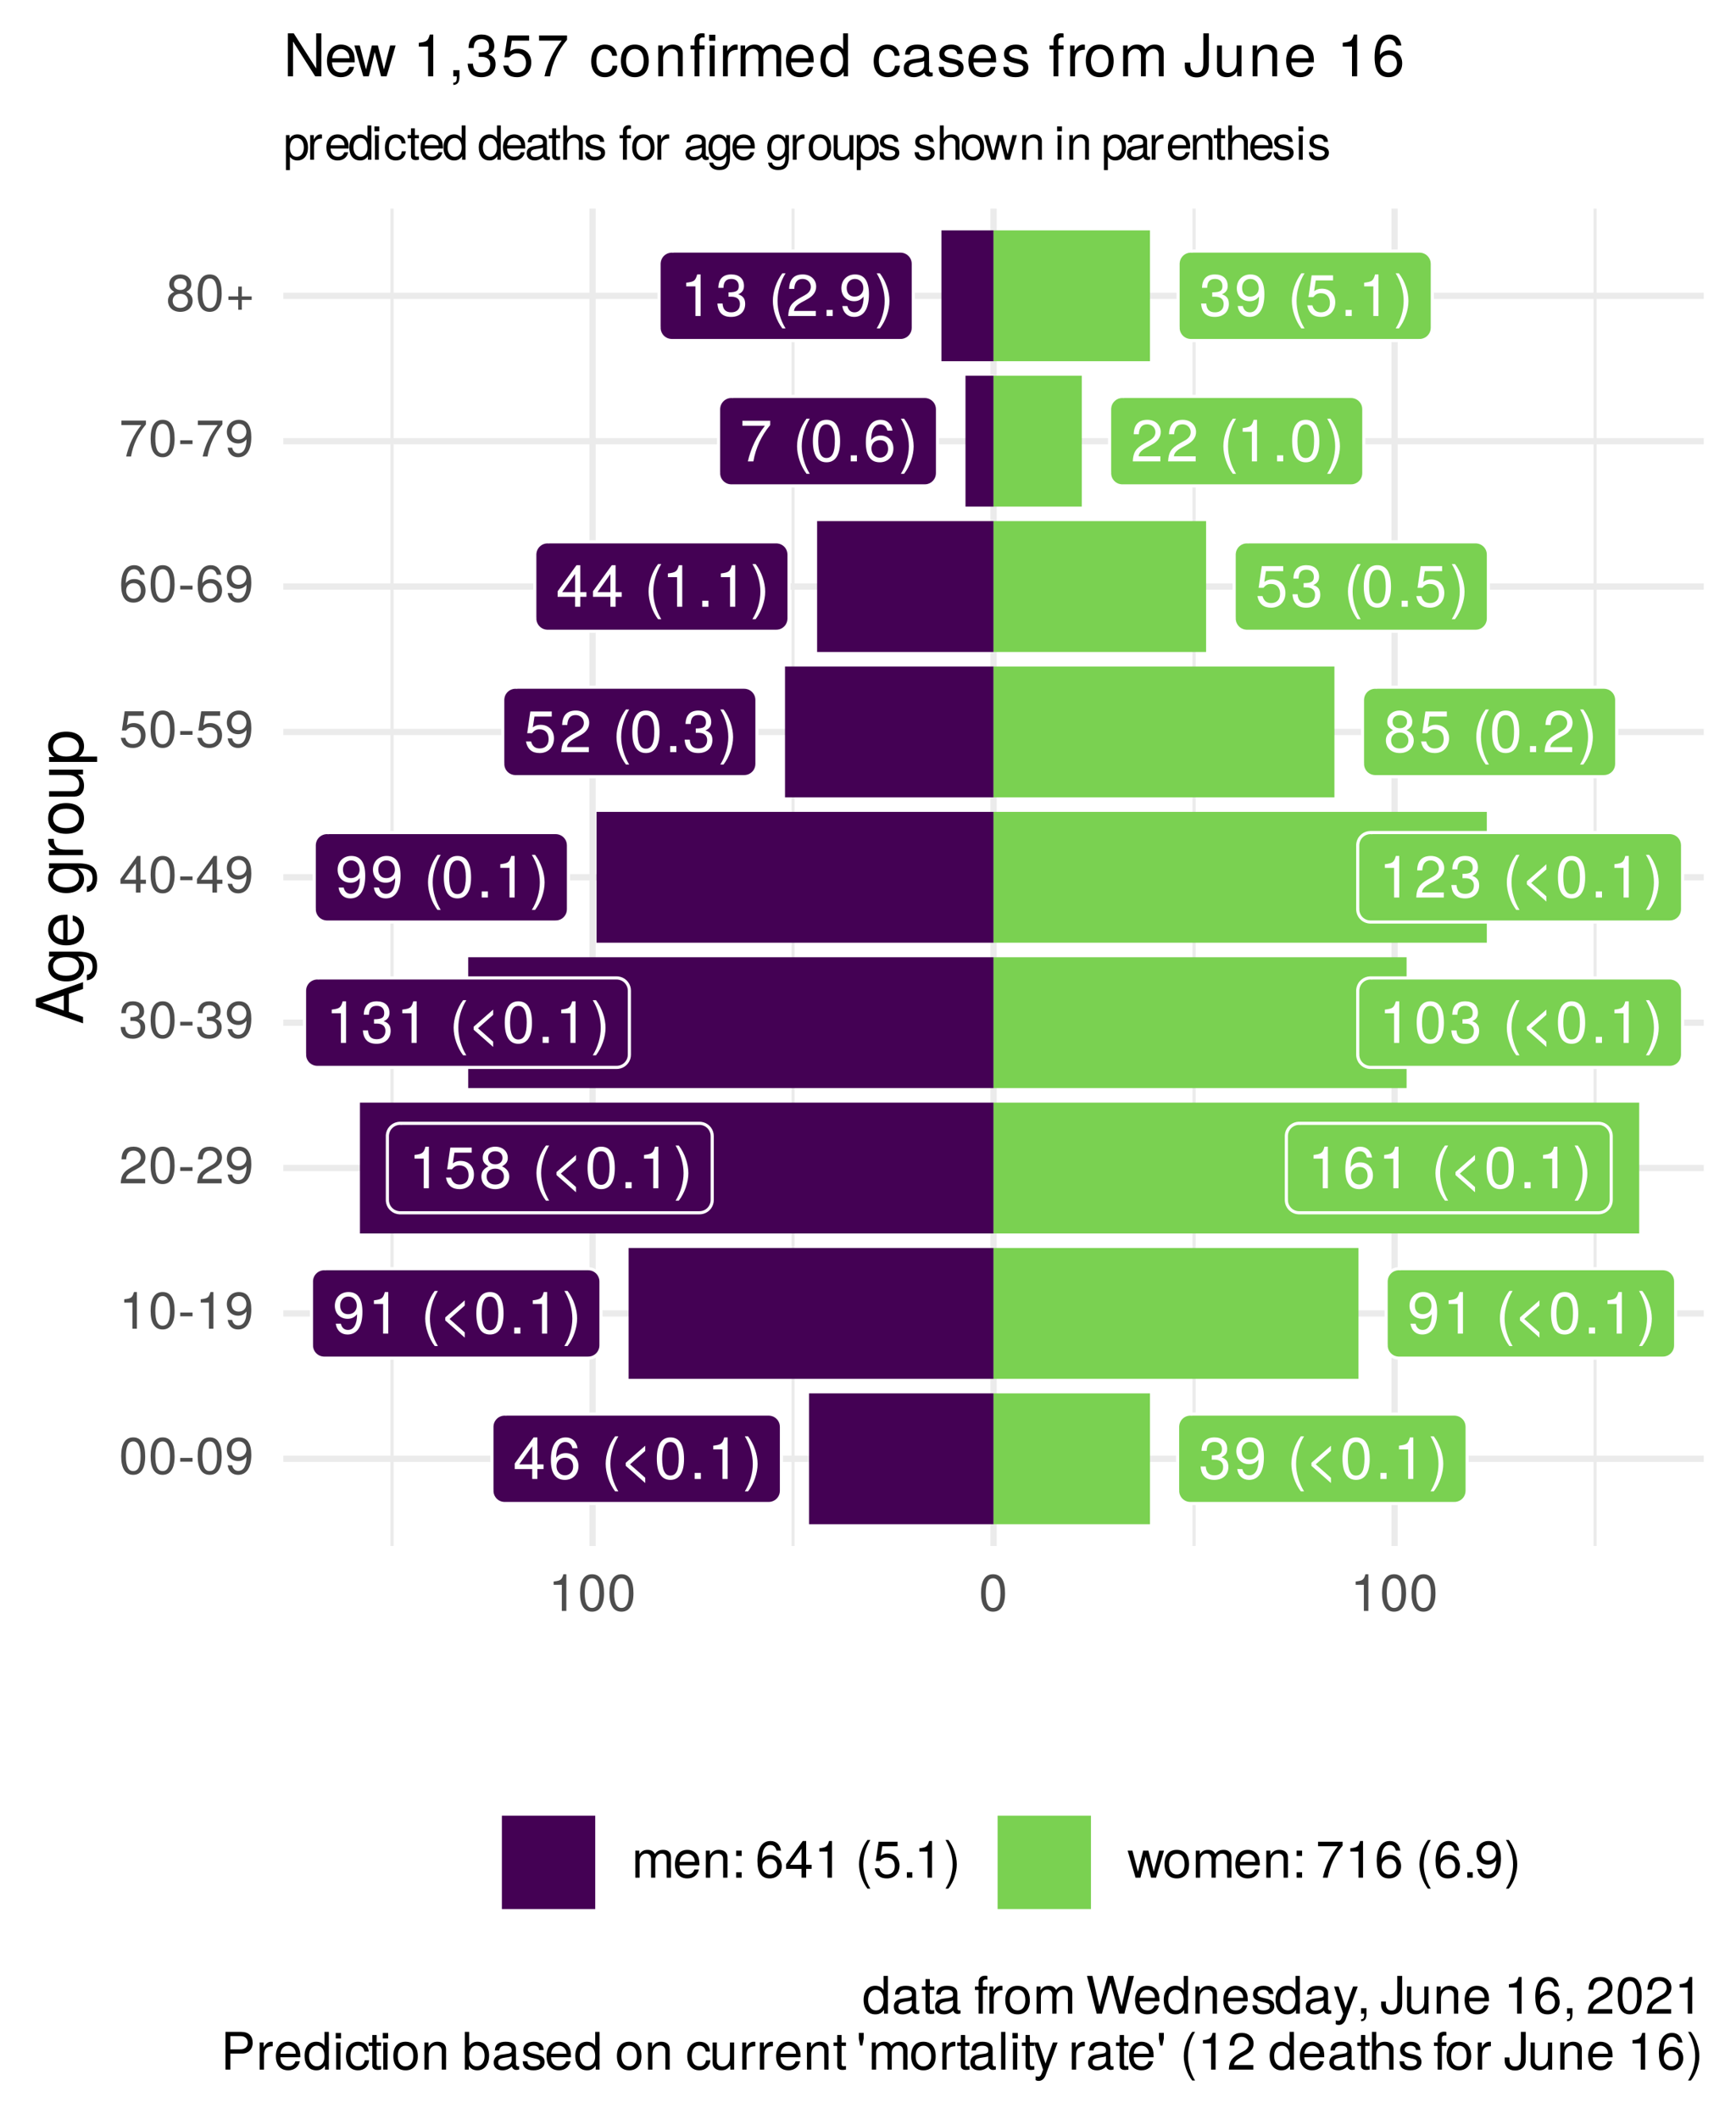 <?xml version="1.0" encoding="UTF-8"?>
<svg xmlns="http://www.w3.org/2000/svg" xmlns:xlink="http://www.w3.org/1999/xlink" width="295pt" height="360pt" viewBox="0 0 295 360" version="1.1">
<defs>
<g>
<symbol overflow="visible" id="glyph0-0">
<path style="stroke:none;" d=""/>
</symbol>
<symbol overflow="visible" id="glyph0-1">
<path style="stroke:none;" d="M 5.172 -1.688 L 5.172 -2.484 L 4.125 -2.484 L 4.125 -7.062 L 3.484 -7.062 L 0.281 -2.625 L 0.281 -1.688 L 3.25 -1.688 L 3.25 0 L 4.125 0 L 4.125 -1.688 Z M 3.25 -2.484 L 1.047 -2.484 L 3.25 -5.562 Z M 3.25 -2.484 "/>
</symbol>
<symbol overflow="visible" id="glyph0-2">
<path style="stroke:none;" d="M 5.109 -2.188 C 5.109 -3.5 4.203 -4.391 2.953 -4.391 C 2.25 -4.391 1.703 -4.125 1.328 -3.609 C 1.328 -5.328 1.891 -6.281 2.891 -6.281 C 3.516 -6.281 3.938 -5.891 4.078 -5.219 L 4.953 -5.219 C 4.781 -6.375 4.031 -7.062 2.953 -7.062 C 1.312 -7.062 0.422 -5.672 0.422 -3.219 C 0.422 -1.016 1.188 0.156 2.797 0.156 C 4.141 0.156 5.109 -0.812 5.109 -2.188 Z M 4.203 -2.125 C 4.203 -1.234 3.609 -0.625 2.812 -0.625 C 1.984 -0.625 1.375 -1.266 1.375 -2.172 C 1.375 -3.047 1.969 -3.609 2.844 -3.609 C 3.688 -3.609 4.203 -3.062 4.203 -2.125 Z M 4.203 -2.125 "/>
</symbol>
<symbol overflow="visible" id="glyph0-3">
<path style="stroke:none;" d=""/>
</symbol>
<symbol overflow="visible" id="glyph0-4">
<path style="stroke:none;" d="M 2.891 2.109 C 2.016 0.688 1.531 -0.984 1.531 -2.578 C 1.531 -4.156 2.016 -5.844 2.891 -7.25 L 2.344 -7.25 C 1.359 -5.953 0.734 -4.141 0.734 -2.578 C 0.734 -1 1.359 0.812 2.344 2.109 Z M 2.891 2.109 "/>
</symbol>
<symbol overflow="visible" id="glyph0-5">
<path style="stroke:none;" d="M 4.453 0.688 L 4.453 -0.203 L 1.875 -2.484 L 4.453 -4.766 L 4.453 -5.656 L 1.141 -2.75 L 1.141 -2.234 Z M 4.453 0.688 "/>
</symbol>
<symbol overflow="visible" id="glyph0-6">
<path style="stroke:none;" d="M 5.047 -3.391 C 5.047 -5.844 4.266 -7.062 2.734 -7.062 C 1.219 -7.062 0.422 -5.828 0.422 -3.453 C 0.422 -1.078 1.219 0.156 2.734 0.156 C 4.234 0.156 5.047 -1.078 5.047 -3.391 Z M 4.156 -3.469 C 4.156 -1.469 3.688 -0.578 2.719 -0.578 C 1.797 -0.578 1.328 -1.516 1.328 -3.438 C 1.328 -5.375 1.797 -6.281 2.734 -6.281 C 3.688 -6.281 4.156 -5.359 4.156 -3.469 Z M 4.156 -3.469 "/>
</symbol>
<symbol overflow="visible" id="glyph0-7">
<path style="stroke:none;" d="M 1.906 0 L 1.906 -1.031 L 0.859 -1.031 L 0.859 0 Z M 1.906 0 "/>
</symbol>
<symbol overflow="visible" id="glyph0-8">
<path style="stroke:none;" d="M 3.453 0 L 3.453 -7.062 L 2.875 -7.062 C 2.562 -5.969 2.375 -5.828 1.016 -5.656 L 1.016 -5.031 L 2.578 -5.031 L 2.578 0 Z M 3.453 0 "/>
</symbol>
<symbol overflow="visible" id="glyph0-9">
<path style="stroke:none;" d="M 2.547 -2.562 C 2.547 -4.141 1.922 -5.953 0.922 -7.25 L 0.375 -7.25 C 1.25 -5.828 1.734 -4.156 1.734 -2.562 C 1.734 -0.984 1.25 0.703 0.375 2.109 L 0.922 2.109 C 1.922 0.812 2.547 -1 2.547 -2.562 Z M 2.547 -2.562 "/>
</symbol>
<symbol overflow="visible" id="glyph0-10">
<path style="stroke:none;" d="M 5.031 -2.047 C 5.031 -2.906 4.688 -3.406 3.844 -3.688 C 4.5 -3.953 4.828 -4.406 4.828 -5.109 C 4.828 -6.328 4.016 -7.062 2.672 -7.062 C 1.25 -7.062 0.5 -6.281 0.469 -4.781 L 1.344 -4.781 C 1.359 -5.828 1.797 -6.297 2.688 -6.297 C 3.469 -6.297 3.938 -5.828 3.938 -5.094 C 3.938 -4.328 3.609 -4.016 2.203 -4.016 L 2.203 -3.281 L 2.672 -3.281 C 3.641 -3.281 4.141 -2.828 4.141 -2.047 C 4.141 -1.156 3.594 -0.625 2.672 -0.625 C 1.719 -0.625 1.25 -1.109 1.188 -2.125 L 0.312 -2.125 C 0.422 -0.562 1.203 0.156 2.641 0.156 C 4.094 0.156 5.031 -0.719 5.031 -2.047 Z M 5.031 -2.047 "/>
</symbol>
<symbol overflow="visible" id="glyph0-11">
<path style="stroke:none;" d="M 5.062 -3.688 C 5.062 -5.906 4.297 -7.062 2.688 -7.062 C 1.344 -7.062 0.375 -6.094 0.375 -4.719 C 0.375 -3.406 1.281 -2.516 2.547 -2.516 C 3.219 -2.516 3.703 -2.75 4.156 -3.297 C 4.156 -1.578 3.594 -0.625 2.594 -0.625 C 1.969 -0.625 1.547 -1.016 1.406 -1.688 L 0.531 -1.688 C 0.703 -0.531 1.453 0.156 2.531 0.156 C 4.188 0.156 5.062 -1.25 5.062 -3.688 Z M 4.109 -4.734 C 4.109 -3.875 3.5 -3.297 2.641 -3.297 C 1.797 -3.297 1.281 -3.844 1.281 -4.781 C 1.281 -5.688 1.875 -6.297 2.672 -6.297 C 3.5 -6.297 4.109 -5.656 4.109 -4.734 Z M 4.109 -4.734 "/>
</symbol>
<symbol overflow="visible" id="glyph0-12">
<path style="stroke:none;" d="M 5.109 -2.344 C 5.109 -3.734 4.188 -4.641 2.828 -4.641 C 2.328 -4.641 1.938 -4.516 1.516 -4.219 L 1.797 -6.047 L 4.734 -6.047 L 4.734 -6.906 L 1.094 -6.906 L 0.562 -3.219 L 1.375 -3.219 C 1.781 -3.703 2.125 -3.875 2.672 -3.875 C 3.609 -3.875 4.203 -3.266 4.203 -2.219 C 4.203 -1.203 3.625 -0.625 2.672 -0.625 C 1.906 -0.625 1.438 -1.016 1.219 -1.812 L 0.344 -1.812 C 0.641 -0.406 1.438 0.156 2.688 0.156 C 4.109 0.156 5.109 -0.844 5.109 -2.344 Z M 5.109 -2.344 "/>
</symbol>
<symbol overflow="visible" id="glyph0-13">
<path style="stroke:none;" d="M 5.109 -1.984 C 5.109 -2.781 4.703 -3.328 3.891 -3.719 C 4.625 -4.156 4.859 -4.516 4.859 -5.172 C 4.859 -6.281 3.984 -7.062 2.734 -7.062 C 1.5 -7.062 0.609 -6.281 0.609 -5.172 C 0.609 -4.516 0.859 -4.156 1.578 -3.719 C 0.766 -3.328 0.375 -2.781 0.375 -2 C 0.375 -0.703 1.344 0.156 2.734 0.156 C 4.125 0.156 5.109 -0.703 5.109 -1.984 Z M 3.969 -5.156 C 3.969 -4.5 3.469 -4.062 2.734 -4.062 C 2 -4.062 1.516 -4.5 1.516 -5.172 C 1.516 -5.844 2 -6.281 2.734 -6.281 C 3.484 -6.281 3.969 -5.844 3.969 -5.156 Z M 4.203 -1.984 C 4.203 -1.141 3.609 -0.625 2.719 -0.625 C 1.859 -0.625 1.266 -1.156 1.266 -1.984 C 1.266 -2.812 1.859 -3.328 2.734 -3.328 C 3.609 -3.328 4.203 -2.812 4.203 -1.984 Z M 4.203 -1.984 "/>
</symbol>
<symbol overflow="visible" id="glyph0-14">
<path style="stroke:none;" d="M 5.094 -4.984 C 5.094 -6.188 4.156 -7.062 2.828 -7.062 C 1.391 -7.062 0.547 -6.312 0.5 -4.609 L 1.375 -4.609 C 1.438 -5.797 1.938 -6.297 2.797 -6.297 C 3.594 -6.297 4.188 -5.719 4.188 -4.969 C 4.188 -4.406 3.859 -3.938 3.234 -3.578 L 2.312 -3.062 C 0.844 -2.219 0.422 -1.547 0.344 0 L 5.031 0 L 5.031 -0.859 L 1.328 -0.859 C 1.406 -1.438 1.734 -1.812 2.594 -2.312 L 3.594 -2.859 C 4.578 -3.391 5.094 -4.125 5.094 -4.984 Z M 5.094 -4.984 "/>
</symbol>
<symbol overflow="visible" id="glyph0-15">
<path style="stroke:none;" d="M 5.172 -6.172 L 5.172 -6.906 L 0.453 -6.906 L 0.453 -6.047 L 4.266 -6.047 C 2.859 -4.266 1.875 -2.203 1.375 0 L 2.312 0 C 2.703 -2.281 3.688 -4.406 5.172 -6.172 Z M 5.172 -6.172 "/>
</symbol>
<symbol overflow="visible" id="glyph1-0">
<path style="stroke:none;" d=""/>
</symbol>
<symbol overflow="visible" id="glyph1-1">
<path style="stroke:none;" d="M 4.453 -3 C 4.453 -5.156 3.781 -6.234 2.422 -6.234 C 1.078 -6.234 0.375 -5.141 0.375 -3.047 C 0.375 -0.953 1.078 0.125 2.422 0.125 C 3.734 0.125 4.453 -0.953 4.453 -3 Z M 3.672 -3.062 C 3.672 -1.297 3.266 -0.516 2.406 -0.516 C 1.578 -0.516 1.172 -1.344 1.172 -3.047 C 1.172 -4.75 1.578 -5.547 2.422 -5.547 C 3.25 -5.547 3.672 -4.734 3.672 -3.062 Z M 3.672 -3.062 "/>
</symbol>
<symbol overflow="visible" id="glyph1-2">
<path style="stroke:none;" d="M 2.5 -2.109 L 2.5 -2.75 L 0.406 -2.75 L 0.406 -2.109 Z M 2.5 -2.109 "/>
</symbol>
<symbol overflow="visible" id="glyph1-3">
<path style="stroke:none;" d="M 4.484 -3.266 C 4.484 -5.219 3.797 -6.234 2.375 -6.234 C 1.188 -6.234 0.328 -5.391 0.328 -4.172 C 0.328 -3.016 1.125 -2.219 2.25 -2.219 C 2.844 -2.219 3.266 -2.438 3.672 -2.922 C 3.672 -1.406 3.172 -0.547 2.281 -0.547 C 1.734 -0.547 1.359 -0.891 1.234 -1.5 L 0.469 -1.5 C 0.609 -0.469 1.281 0.125 2.234 0.125 C 3.688 0.125 4.484 -1.109 4.484 -3.266 Z M 3.641 -4.188 C 3.641 -3.422 3.094 -2.906 2.344 -2.906 C 1.594 -2.906 1.125 -3.391 1.125 -4.234 C 1.125 -5.016 1.656 -5.562 2.359 -5.562 C 3.094 -5.562 3.641 -5 3.641 -4.188 Z M 3.641 -4.188 "/>
</symbol>
<symbol overflow="visible" id="glyph1-4">
<path style="stroke:none;" d="M 3.047 0 L 3.047 -6.234 L 2.547 -6.234 C 2.266 -5.281 2.094 -5.141 0.891 -5 L 0.891 -4.438 L 2.281 -4.438 L 2.281 0 Z M 3.047 0 "/>
</symbol>
<symbol overflow="visible" id="glyph1-5">
<path style="stroke:none;" d="M 4.5 -4.406 C 4.5 -5.469 3.672 -6.234 2.5 -6.234 C 1.219 -6.234 0.484 -5.594 0.438 -4.078 L 1.219 -4.078 C 1.281 -5.125 1.703 -5.562 2.469 -5.562 C 3.172 -5.562 3.703 -5.062 3.703 -4.391 C 3.703 -3.891 3.406 -3.469 2.859 -3.156 L 2.047 -2.703 C 0.75 -1.969 0.375 -1.375 0.297 0 L 4.453 0 L 4.453 -0.766 L 1.172 -0.766 C 1.25 -1.281 1.531 -1.594 2.297 -2.047 L 3.172 -2.531 C 4.047 -2.984 4.5 -3.641 4.5 -4.406 Z M 4.5 -4.406 "/>
</symbol>
<symbol overflow="visible" id="glyph1-6">
<path style="stroke:none;" d="M 4.453 -1.812 C 4.453 -2.562 4.141 -3.016 3.391 -3.266 C 3.969 -3.5 4.266 -3.891 4.266 -4.516 C 4.266 -5.594 3.547 -6.234 2.359 -6.234 C 1.109 -6.234 0.438 -5.547 0.406 -4.219 L 1.188 -4.219 C 1.203 -5.141 1.578 -5.562 2.375 -5.562 C 3.062 -5.562 3.469 -5.156 3.469 -4.5 C 3.469 -3.828 3.188 -3.547 1.938 -3.547 L 1.938 -2.906 L 2.359 -2.906 C 3.219 -2.906 3.656 -2.5 3.656 -1.797 C 3.656 -1.016 3.172 -0.547 2.359 -0.547 C 1.516 -0.547 1.109 -0.969 1.062 -1.875 L 0.281 -1.875 C 0.375 -0.5 1.062 0.125 2.344 0.125 C 3.625 0.125 4.453 -0.641 4.453 -1.812 Z M 4.453 -1.812 "/>
</symbol>
<symbol overflow="visible" id="glyph1-7">
<path style="stroke:none;" d="M 4.578 -1.5 L 4.578 -2.188 L 3.656 -2.188 L 3.656 -6.234 L 3.078 -6.234 L 0.25 -2.312 L 0.25 -1.5 L 2.875 -1.5 L 2.875 0 L 3.656 0 L 3.656 -1.5 Z M 2.875 -2.188 L 0.922 -2.188 L 2.875 -4.922 Z M 2.875 -2.188 "/>
</symbol>
<symbol overflow="visible" id="glyph1-8">
<path style="stroke:none;" d="M 4.516 -2.062 C 4.516 -3.297 3.688 -4.109 2.5 -4.109 C 2.062 -4.109 1.703 -4 1.344 -3.734 L 1.594 -5.344 L 4.188 -5.344 L 4.188 -6.109 L 0.969 -6.109 L 0.5 -2.844 L 1.219 -2.844 C 1.578 -3.266 1.875 -3.422 2.359 -3.422 C 3.188 -3.422 3.719 -2.891 3.719 -1.969 C 3.719 -1.062 3.203 -0.547 2.359 -0.547 C 1.688 -0.547 1.266 -0.891 1.078 -1.594 L 0.312 -1.594 C 0.562 -0.359 1.266 0.125 2.375 0.125 C 3.641 0.125 4.516 -0.75 4.516 -2.062 Z M 4.516 -2.062 "/>
</symbol>
<symbol overflow="visible" id="glyph1-9">
<path style="stroke:none;" d="M 4.516 -1.938 C 4.516 -3.094 3.719 -3.875 2.609 -3.875 C 1.984 -3.875 1.5 -3.641 1.172 -3.188 C 1.172 -4.703 1.672 -5.547 2.562 -5.547 C 3.109 -5.547 3.484 -5.203 3.609 -4.609 L 4.375 -4.609 C 4.234 -5.625 3.562 -6.234 2.609 -6.234 C 1.156 -6.234 0.375 -5.016 0.375 -2.844 C 0.375 -0.891 1.047 0.125 2.469 0.125 C 3.656 0.125 4.516 -0.719 4.516 -1.938 Z M 3.719 -1.875 C 3.719 -1.094 3.188 -0.547 2.484 -0.547 C 1.766 -0.547 1.219 -1.125 1.219 -1.922 C 1.219 -2.688 1.734 -3.188 2.5 -3.188 C 3.25 -3.188 3.719 -2.703 3.719 -1.875 Z M 3.719 -1.875 "/>
</symbol>
<symbol overflow="visible" id="glyph1-10">
<path style="stroke:none;" d="M 4.578 -5.453 L 4.578 -6.109 L 0.406 -6.109 L 0.406 -5.344 L 3.781 -5.344 C 2.531 -3.781 1.656 -1.953 1.219 0 L 2.047 0 C 2.391 -2.016 3.266 -3.891 4.578 -5.453 Z M 4.578 -5.453 "/>
</symbol>
<symbol overflow="visible" id="glyph1-11">
<path style="stroke:none;" d="M 4.516 -1.766 C 4.516 -2.453 4.156 -2.938 3.438 -3.281 C 4.078 -3.672 4.297 -3.984 4.297 -4.578 C 4.297 -5.547 3.531 -6.234 2.422 -6.234 C 1.312 -6.234 0.547 -5.547 0.547 -4.578 C 0.547 -4 0.75 -3.672 1.391 -3.281 C 0.672 -2.938 0.328 -2.453 0.328 -1.766 C 0.328 -0.625 1.188 0.125 2.422 0.125 C 3.656 0.125 4.516 -0.625 4.516 -1.766 Z M 3.5 -4.562 C 3.5 -3.969 3.062 -3.594 2.422 -3.594 C 1.766 -3.594 1.344 -3.969 1.344 -4.562 C 1.344 -5.156 1.766 -5.547 2.422 -5.547 C 3.078 -5.547 3.5 -5.156 3.5 -4.562 Z M 3.719 -1.75 C 3.719 -1.016 3.188 -0.547 2.406 -0.547 C 1.641 -0.547 1.125 -1.016 1.125 -1.75 C 1.125 -2.484 1.641 -2.938 2.422 -2.938 C 3.188 -2.938 3.719 -2.484 3.719 -1.75 Z M 3.719 -1.75 "/>
</symbol>
<symbol overflow="visible" id="glyph1-12">
<path style="stroke:none;" d="M 4.547 -1.906 L 4.547 -2.5 L 2.875 -2.5 L 2.875 -4.172 L 2.266 -4.172 L 2.266 -2.5 L 0.594 -2.5 L 0.594 -1.906 L 2.266 -1.906 L 2.266 -0.234 L 2.875 -0.234 L 2.875 -1.906 Z M 4.547 -1.906 "/>
</symbol>
<symbol overflow="visible" id="glyph1-13">
<path style="stroke:none;" d="M 6.688 0 L 6.688 -3.453 C 6.688 -4.281 6.234 -4.734 5.359 -4.734 C 4.75 -4.734 4.375 -4.562 3.953 -4.031 C 3.672 -4.531 3.312 -4.734 2.703 -4.734 C 2.094 -4.734 1.688 -4.516 1.297 -3.953 L 1.297 -4.609 L 0.625 -4.609 L 0.625 0 L 1.359 0 L 1.359 -2.891 C 1.359 -3.562 1.844 -4.094 2.438 -4.094 C 2.984 -4.094 3.297 -3.766 3.297 -3.172 L 3.297 0 L 4.016 0 L 4.016 -2.891 C 4.016 -3.562 4.516 -4.094 5.109 -4.094 C 5.641 -4.094 5.953 -3.75 5.953 -3.172 L 5.953 0 Z M 6.688 0 "/>
</symbol>
<symbol overflow="visible" id="glyph1-14">
<path style="stroke:none;" d="M 4.516 -2.094 C 4.516 -2.766 4.453 -3.188 4.328 -3.531 C 4.031 -4.281 3.328 -4.734 2.469 -4.734 C 1.172 -4.734 0.359 -3.797 0.359 -2.281 C 0.359 -0.766 1.156 0.125 2.453 0.125 C 3.5 0.125 4.234 -0.469 4.422 -1.406 L 3.672 -1.406 C 3.469 -0.797 3.062 -0.547 2.469 -0.547 C 1.703 -0.547 1.141 -1.031 1.125 -2.094 Z M 3.734 -2.75 C 3.734 -2.75 3.734 -2.703 3.719 -2.688 L 1.141 -2.688 C 1.203 -3.516 1.719 -4.062 2.453 -4.062 C 3.172 -4.062 3.734 -3.469 3.734 -2.75 Z M 3.734 -2.75 "/>
</symbol>
<symbol overflow="visible" id="glyph1-15">
<path style="stroke:none;" d="M 4.281 0 L 4.281 -3.484 C 4.281 -4.25 3.719 -4.734 2.828 -4.734 C 2.141 -4.734 1.703 -4.484 1.297 -3.828 L 1.297 -4.609 L 0.609 -4.609 L 0.609 0 L 1.344 0 L 1.344 -2.547 C 1.344 -3.484 1.859 -4.094 2.609 -4.094 C 3.188 -4.094 3.547 -3.75 3.547 -3.188 L 3.547 0 Z M 4.281 0 "/>
</symbol>
<symbol overflow="visible" id="glyph1-16">
<path style="stroke:none;" d="M 1.688 0 L 1.688 -0.922 L 0.766 -0.922 L 0.766 0 Z M 1.688 -3.688 L 1.688 -4.609 L 0.766 -4.609 L 0.766 -3.688 Z M 1.688 -3.688 "/>
</symbol>
<symbol overflow="visible" id="glyph1-17">
<path style="stroke:none;" d=""/>
</symbol>
<symbol overflow="visible" id="glyph1-18">
<path style="stroke:none;" d="M 2.562 1.859 C 1.781 0.609 1.359 -0.875 1.359 -2.281 C 1.359 -3.672 1.781 -5.156 2.562 -6.406 L 2.078 -6.406 C 1.203 -5.266 0.641 -3.656 0.641 -2.281 C 0.641 -0.891 1.203 0.719 2.078 1.859 Z M 2.562 1.859 "/>
</symbol>
<symbol overflow="visible" id="glyph1-19">
<path style="stroke:none;" d="M 1.688 0 L 1.688 -0.922 L 0.766 -0.922 L 0.766 0 Z M 1.688 0 "/>
</symbol>
<symbol overflow="visible" id="glyph1-20">
<path style="stroke:none;" d="M 2.25 -2.266 C 2.25 -3.656 1.703 -5.266 0.812 -6.406 L 0.328 -6.406 C 1.109 -5.156 1.547 -3.672 1.547 -2.266 C 1.547 -0.875 1.109 0.609 0.328 1.859 L 0.812 1.859 C 1.703 0.719 2.25 -0.891 2.25 -2.266 Z M 2.25 -2.266 "/>
</symbol>
<symbol overflow="visible" id="glyph1-21">
<path style="stroke:none;" d="M 6.234 -4.609 L 5.406 -4.609 L 4.484 -1.016 L 3.578 -4.609 L 2.688 -4.609 L 1.797 -1.016 L 0.859 -4.609 L 0.047 -4.609 L 1.391 0 L 2.219 0 L 3.109 -3.609 L 4.031 0 L 4.875 0 Z M 6.234 -4.609 "/>
</symbol>
<symbol overflow="visible" id="glyph1-22">
<path style="stroke:none;" d="M 4.484 -2.266 C 4.484 -3.859 3.719 -4.734 2.391 -4.734 C 1.094 -4.734 0.312 -3.859 0.312 -2.312 C 0.312 -0.75 1.094 0.125 2.406 0.125 C 3.688 0.125 4.484 -0.75 4.484 -2.266 Z M 3.719 -2.281 C 3.719 -1.203 3.203 -0.547 2.406 -0.547 C 1.578 -0.547 1.078 -1.188 1.078 -2.312 C 1.078 -3.406 1.578 -4.062 2.406 -4.062 C 3.234 -4.062 3.719 -3.422 3.719 -2.281 Z M 3.719 -2.281 "/>
</symbol>
<symbol overflow="visible" id="glyph1-23">
<path style="stroke:none;" d="M 4.359 0 L 4.359 -6.406 L 3.625 -6.406 L 3.625 -4.031 C 3.312 -4.5 2.828 -4.734 2.203 -4.734 C 1.016 -4.734 0.234 -3.812 0.234 -2.344 C 0.234 -0.797 1 0.125 2.234 0.125 C 2.875 0.125 3.312 -0.109 3.703 -0.672 L 3.703 0 Z M 3.625 -2.281 C 3.625 -1.219 3.109 -0.547 2.344 -0.547 C 1.531 -0.547 1 -1.234 1 -2.312 C 1 -3.375 1.531 -4.062 2.328 -4.062 C 3.125 -4.062 3.625 -3.359 3.625 -2.281 Z M 3.625 -2.281 "/>
</symbol>
<symbol overflow="visible" id="glyph1-24">
<path style="stroke:none;" d="M 4.703 -0.016 L 4.703 -0.578 C 4.625 -0.547 4.594 -0.547 4.547 -0.547 C 4.297 -0.547 4.156 -0.688 4.156 -0.922 L 4.156 -3.484 C 4.156 -4.297 3.547 -4.734 2.422 -4.734 C 1.297 -4.734 0.609 -4.312 0.578 -3.25 L 1.312 -3.25 C 1.375 -3.812 1.703 -4.062 2.391 -4.062 C 3.047 -4.062 3.422 -3.812 3.422 -3.375 L 3.422 -3.188 C 3.422 -2.875 3.234 -2.75 2.656 -2.672 C 1.625 -2.547 1.453 -2.5 1.172 -2.391 C 0.641 -2.172 0.375 -1.766 0.375 -1.203 C 0.375 -0.359 0.953 0.125 1.875 0.125 C 2.469 0.125 3.047 -0.109 3.453 -0.547 C 3.531 -0.188 3.844 0.062 4.203 0.062 C 4.359 0.062 4.469 0.047 4.703 -0.016 Z M 3.422 -1.594 C 3.422 -0.938 2.75 -0.516 2.047 -0.516 C 1.469 -0.516 1.141 -0.719 1.141 -1.219 C 1.141 -1.703 1.453 -1.906 2.25 -2.016 C 3.016 -2.125 3.172 -2.156 3.422 -2.281 Z M 3.422 -1.594 "/>
</symbol>
<symbol overflow="visible" id="glyph1-25">
<path style="stroke:none;" d="M 2.234 0 L 2.234 -0.609 C 2.141 -0.594 2.016 -0.578 1.875 -0.578 C 1.562 -0.578 1.484 -0.672 1.484 -1 L 1.484 -4.016 L 2.234 -4.016 L 2.234 -4.609 L 1.484 -4.609 L 1.484 -5.875 L 0.75 -5.875 L 0.75 -4.609 L 0.125 -4.609 L 0.125 -4.016 L 0.75 -4.016 L 0.75 -0.672 C 0.75 -0.203 1.062 0.062 1.641 0.062 C 1.812 0.062 1.984 0.047 2.234 0 Z M 2.234 0 "/>
</symbol>
<symbol overflow="visible" id="glyph1-26">
<path style="stroke:none;" d="M 2.266 -4.016 L 2.266 -4.609 L 1.5 -4.609 L 1.5 -5.328 C 1.5 -5.641 1.688 -5.797 2.016 -5.797 C 2.078 -5.797 2.109 -5.797 2.266 -5.781 L 2.266 -6.391 C 2.109 -6.438 2 -6.438 1.859 -6.438 C 1.172 -6.438 0.781 -6.047 0.781 -5.391 L 0.781 -4.609 L 0.156 -4.609 L 0.156 -4.016 L 0.781 -4.016 L 0.781 0 L 1.5 0 L 1.5 -4.016 Z M 2.266 -4.016 "/>
</symbol>
<symbol overflow="visible" id="glyph1-27">
<path style="stroke:none;" d="M 2.828 -3.969 L 2.828 -4.719 C 2.703 -4.734 2.641 -4.734 2.547 -4.734 C 2.062 -4.734 1.703 -4.453 1.281 -3.781 L 1.281 -4.609 L 0.609 -4.609 L 0.609 0 L 1.344 0 L 1.344 -2.391 C 1.344 -3.438 1.688 -3.953 2.828 -3.969 Z M 2.828 -3.969 "/>
</symbol>
<symbol overflow="visible" id="glyph1-28">
<path style="stroke:none;" d="M 8.172 -6.406 L 7.25 -6.406 L 6.078 -1.203 L 4.625 -6.406 L 3.734 -6.406 L 2.312 -1.203 L 1.109 -6.406 L 0.188 -6.406 L 1.844 0 L 2.734 0 L 4.172 -5.266 L 5.641 0 L 6.547 0 Z M 8.172 -6.406 "/>
</symbol>
<symbol overflow="visible" id="glyph1-29">
<path style="stroke:none;" d="M 4.031 -1.297 C 4.031 -1.984 3.656 -2.328 2.734 -2.547 L 2.031 -2.703 C 1.438 -2.844 1.172 -3.047 1.172 -3.375 C 1.172 -3.797 1.562 -4.062 2.156 -4.062 C 2.75 -4.062 3.062 -3.812 3.078 -3.328 L 3.859 -3.328 C 3.844 -4.234 3.25 -4.734 2.188 -4.734 C 1.109 -4.734 0.406 -4.188 0.406 -3.328 C 0.406 -2.609 0.781 -2.266 1.875 -2 L 2.562 -1.844 C 3.062 -1.719 3.266 -1.562 3.266 -1.234 C 3.266 -0.797 2.844 -0.547 2.203 -0.547 C 1.547 -0.547 1.172 -0.703 1.078 -1.406 L 0.297 -1.406 C 0.328 -0.344 0.938 0.125 2.141 0.125 C 3.297 0.125 4.031 -0.406 4.031 -1.297 Z M 4.031 -1.297 "/>
</symbol>
<symbol overflow="visible" id="glyph1-30">
<path style="stroke:none;" d="M 4.203 -4.609 L 3.406 -4.609 L 2.141 -1.016 L 0.953 -4.609 L 0.172 -4.609 L 1.734 0.016 L 1.453 0.75 C 1.328 1.078 1.172 1.203 0.859 1.203 C 0.75 1.203 0.641 1.172 0.469 1.141 L 0.469 1.797 C 0.625 1.875 0.781 1.922 0.969 1.922 C 1.484 1.922 1.906 1.625 2.156 0.969 Z M 4.203 -4.609 "/>
</symbol>
<symbol overflow="visible" id="glyph1-31">
<path style="stroke:none;" d="M 1.688 0.141 L 1.688 -0.922 L 0.766 -0.922 L 0.766 0 L 1.297 0 L 1.297 0.156 C 1.297 0.766 1.172 0.938 0.766 0.953 L 0.766 1.297 C 1.375 1.297 1.688 0.891 1.688 0.141 Z M 1.688 0.141 "/>
</symbol>
<symbol overflow="visible" id="glyph1-32">
<path style="stroke:none;" d="M 3.75 -1.641 L 3.75 -6.406 L 2.922 -6.406 L 2.922 -1.938 C 2.922 -0.891 2.562 -0.531 1.938 -0.531 C 1.328 -0.531 0.984 -0.938 0.984 -1.688 L 0.984 -2.062 L 0.172 -2.062 L 0.172 -1.547 C 0.172 -0.5 0.812 0.156 1.938 0.156 C 3.047 0.156 3.75 -0.531 3.75 -1.641 Z M 3.75 -1.641 "/>
</symbol>
<symbol overflow="visible" id="glyph1-33">
<path style="stroke:none;" d="M 4.234 0 L 4.234 -4.609 L 3.516 -4.609 L 3.516 -2.062 C 3.516 -1.125 3.016 -0.516 2.25 -0.516 C 1.672 -0.516 1.297 -0.859 1.297 -1.422 L 1.297 -4.609 L 0.578 -4.609 L 0.578 -1.125 C 0.578 -0.359 1.141 0.125 2.047 0.125 C 2.719 0.125 3.156 -0.109 3.578 -0.719 L 3.578 0 Z M 4.234 0 "/>
</symbol>
<symbol overflow="visible" id="glyph1-34">
<path style="stroke:none;" d="M 5.422 -4.531 C 5.422 -5.734 4.719 -6.406 3.453 -6.406 L 0.797 -6.406 L 0.797 0 L 1.625 0 L 1.625 -2.719 L 3.641 -2.719 C 4.688 -2.719 5.422 -3.469 5.422 -4.531 Z M 4.578 -4.562 C 4.578 -3.859 4.109 -3.438 3.328 -3.438 L 1.625 -3.438 L 1.625 -5.688 L 3.328 -5.688 C 4.109 -5.688 4.578 -5.266 4.578 -4.562 Z M 4.578 -4.562 "/>
</symbol>
<symbol overflow="visible" id="glyph1-35">
<path style="stroke:none;" d="M 1.344 0 L 1.344 -4.609 L 0.609 -4.609 L 0.609 0 Z M 1.438 -5.297 L 1.438 -6.219 L 0.531 -6.219 L 0.531 -5.297 Z M 1.438 -5.297 "/>
</symbol>
<symbol overflow="visible" id="glyph1-36">
<path style="stroke:none;" d="M 4.203 -1.578 L 3.453 -1.578 C 3.328 -0.844 2.953 -0.547 2.328 -0.547 C 1.516 -0.547 1.031 -1.172 1.031 -2.266 C 1.031 -3.406 1.516 -4.062 2.312 -4.062 C 2.922 -4.062 3.312 -3.703 3.406 -3.062 L 4.141 -3.062 C 4.062 -4.188 3.359 -4.734 2.328 -4.734 C 1.078 -4.734 0.266 -3.797 0.266 -2.266 C 0.266 -0.781 1.062 0.125 2.312 0.125 C 3.406 0.125 4.109 -0.531 4.203 -1.578 Z M 4.203 -1.578 "/>
</symbol>
<symbol overflow="visible" id="glyph1-37">
<path style="stroke:none;" d="M 4.594 -2.359 C 4.594 -3.859 3.844 -4.734 2.625 -4.734 C 2 -4.734 1.547 -4.5 1.203 -3.984 L 1.203 -6.406 L 0.469 -6.406 L 0.469 0 L 1.141 0 L 1.141 -0.656 C 1.484 -0.125 1.953 0.125 2.594 0.125 C 3.812 0.125 4.594 -0.859 4.594 -2.359 Z M 3.828 -2.312 C 3.828 -1.266 3.297 -0.547 2.484 -0.547 C 1.719 -0.547 1.203 -1.266 1.203 -2.312 C 1.203 -3.391 1.719 -4.094 2.484 -4.062 C 3.312 -4.062 3.828 -3.344 3.828 -2.312 Z M 3.828 -2.312 "/>
</symbol>
<symbol overflow="visible" id="glyph1-38">
<path style="stroke:none;" d="M 1.25 -5.266 L 1.25 -6.234 L 0.422 -6.234 L 0.422 -5.266 L 0.656 -4.078 L 1.016 -4.078 Z M 1.25 -5.266 "/>
</symbol>
<symbol overflow="visible" id="glyph1-39">
<path style="stroke:none;" d="M 1.328 0 L 1.328 -6.406 L 0.594 -6.406 L 0.594 0 Z M 1.328 0 "/>
</symbol>
<symbol overflow="visible" id="glyph1-40">
<path style="stroke:none;" d="M 4.281 0 L 4.281 -3.484 C 4.281 -4.25 3.719 -4.734 2.828 -4.734 C 2.172 -4.734 1.781 -4.547 1.344 -3.969 L 1.344 -6.406 L 0.609 -6.406 L 0.609 0 L 1.344 0 L 1.344 -2.547 C 1.344 -3.484 1.844 -4.094 2.594 -4.094 C 3.109 -4.094 3.547 -3.797 3.547 -3.188 L 3.547 0 Z M 4.281 0 "/>
</symbol>
<symbol overflow="visible" id="glyph2-0">
<path style="stroke:none;" d=""/>
</symbol>
<symbol overflow="visible" id="glyph2-1">
<path style="stroke:none;" d="M 0 -7.188 L -8.016 -4.359 L -8.016 -3.047 L 0 -0.188 L 0 -1.281 L -2.406 -2.125 L -2.406 -5.219 L 0 -6.031 Z M -3.266 -4.922 L -3.266 -2.375 L -6.922 -3.703 Z M -3.266 -4.922 "/>
</symbol>
<symbol overflow="visible" id="glyph2-2">
<path style="stroke:none;" d="M -0.953 -5.375 L -5.766 -5.375 L -5.766 -4.531 L -4.922 -4.531 C -5.609 -4.062 -5.922 -3.516 -5.922 -2.766 C -5.922 -1.312 -4.703 -0.312 -2.828 -0.312 C -1.016 -0.312 0.172 -1.344 0.172 -2.688 C 0.172 -3.422 -0.141 -3.922 -0.875 -4.531 L -0.484 -4.531 C 1.047 -4.531 1.625 -3.906 1.625 -2.844 C 1.625 -2.109 1.359 -1.547 0.656 -1.438 L 0.656 -0.5 C 1.75 -0.609 2.391 -1.453 2.391 -2.812 C 2.391 -4.609 1.594 -5.375 -0.953 -5.375 Z M -2.844 -4.438 C -1.469 -4.438 -0.688 -3.844 -0.688 -2.875 C -0.688 -1.875 -1.484 -1.281 -2.875 -1.281 C -4.266 -1.281 -5.078 -1.891 -5.078 -2.875 C -5.078 -3.859 -4.25 -4.438 -2.844 -4.438 Z M -2.844 -4.438 "/>
</symbol>
<symbol overflow="visible" id="glyph2-3">
<path style="stroke:none;" d="M -2.625 -5.641 C -3.453 -5.641 -3.984 -5.578 -4.406 -5.406 C -5.359 -5.031 -5.922 -4.156 -5.922 -3.078 C -5.922 -1.469 -4.734 -0.438 -2.844 -0.438 C -0.953 -0.438 0.172 -1.438 0.172 -3.062 C 0.172 -4.375 -0.578 -5.297 -1.75 -5.516 L -1.75 -4.594 C -0.984 -4.344 -0.688 -3.828 -0.688 -3.094 C -0.688 -2.141 -1.297 -1.422 -2.625 -1.391 Z M -3.438 -4.656 C -3.438 -4.656 -3.391 -4.656 -3.359 -4.656 L -3.359 -1.422 C -4.391 -1.5 -5.078 -2.141 -5.078 -3.062 C -5.078 -3.969 -4.328 -4.656 -3.438 -4.656 Z M -3.438 -4.656 "/>
</symbol>
<symbol overflow="visible" id="glyph2-4">
<path style="stroke:none;" d=""/>
</symbol>
<symbol overflow="visible" id="glyph2-5">
<path style="stroke:none;" d="M -4.969 -3.531 L -5.891 -3.531 C -5.922 -3.375 -5.922 -3.297 -5.922 -3.172 C -5.922 -2.578 -5.578 -2.141 -4.719 -1.609 L -5.766 -1.609 L -5.766 -0.766 L 0 -0.766 L 0 -1.688 L -2.984 -1.688 C -4.297 -1.688 -4.938 -2.109 -4.969 -3.531 Z M -4.969 -3.531 "/>
</symbol>
<symbol overflow="visible" id="glyph2-6">
<path style="stroke:none;" d="M -2.844 -5.609 C -4.828 -5.609 -5.922 -4.656 -5.922 -2.984 C -5.922 -1.375 -4.812 -0.391 -2.875 -0.391 C -0.953 -0.391 0.172 -1.359 0.172 -3 C 0.172 -4.625 -0.953 -5.609 -2.844 -5.609 Z M -2.844 -4.656 C -1.5 -4.656 -0.688 -4.016 -0.688 -3 C -0.688 -1.984 -1.484 -1.359 -2.875 -1.359 C -4.266 -1.359 -5.078 -1.984 -5.078 -3 C -5.078 -4.031 -4.281 -4.656 -2.844 -4.656 Z M -2.844 -4.656 "/>
</symbol>
<symbol overflow="visible" id="glyph2-7">
<path style="stroke:none;" d="M 0 -5.297 L -5.766 -5.297 L -5.766 -4.391 L -2.578 -4.391 C -1.406 -4.391 -0.641 -3.766 -0.641 -2.812 C -0.641 -2.094 -1.078 -1.625 -1.766 -1.625 L -5.766 -1.625 L -5.766 -0.719 L -1.406 -0.719 C -0.453 -0.719 0.172 -1.438 0.172 -2.547 C 0.172 -3.406 -0.125 -3.938 -0.891 -4.484 L 0 -4.484 Z M 0 -5.297 "/>
</symbol>
<symbol overflow="visible" id="glyph2-8">
<path style="stroke:none;" d="M -2.828 -5.75 C -4.766 -5.75 -5.922 -4.812 -5.922 -3.281 C -5.922 -2.5 -5.578 -1.875 -4.891 -1.438 L -5.766 -1.438 L -5.766 -0.609 L 2.391 -0.609 L 2.391 -1.516 L -0.688 -1.516 C -0.094 -2 0.172 -2.547 0.172 -3.281 C 0.172 -4.781 -0.984 -5.75 -2.828 -5.75 Z M -2.844 -4.797 C -1.547 -4.797 -0.688 -4.125 -0.688 -3.125 C -0.688 -2.156 -1.484 -1.516 -2.844 -1.516 C -4.188 -1.516 -5.078 -2.156 -5.078 -3.125 C -5.078 -4.141 -4.219 -4.797 -2.844 -4.797 Z M -2.844 -4.797 "/>
</symbol>
<symbol overflow="visible" id="glyph3-0">
<path style="stroke:none;" d=""/>
</symbol>
<symbol overflow="visible" id="glyph3-1">
<path style="stroke:none;" d="M 4.188 -2.062 C 4.188 -3.469 3.5 -4.312 2.391 -4.312 C 1.812 -4.312 1.359 -4.062 1.047 -3.562 L 1.047 -4.188 L 0.438 -4.188 L 0.438 1.75 L 1.109 1.75 L 1.109 -0.5 C 1.453 -0.078 1.844 0.125 2.391 0.125 C 3.469 0.125 4.188 -0.719 4.188 -2.062 Z M 3.484 -2.078 C 3.484 -1.125 3 -0.5 2.266 -0.5 C 1.562 -0.5 1.109 -1.078 1.109 -2.062 C 1.109 -3.047 1.562 -3.688 2.266 -3.688 C 3.016 -3.688 3.484 -3.078 3.484 -2.078 Z M 3.484 -2.078 "/>
</symbol>
<symbol overflow="visible" id="glyph3-2">
<path style="stroke:none;" d="M 2.562 -3.609 L 2.562 -4.281 C 2.453 -4.297 2.406 -4.312 2.312 -4.312 C 1.875 -4.312 1.547 -4.062 1.172 -3.438 L 1.172 -4.188 L 0.562 -4.188 L 0.562 0 L 1.219 0 L 1.219 -2.172 C 1.219 -3.125 1.531 -3.594 2.562 -3.609 Z M 2.562 -3.609 "/>
</symbol>
<symbol overflow="visible" id="glyph3-3">
<path style="stroke:none;" d="M 4.109 -1.906 C 4.109 -2.516 4.062 -2.891 3.938 -3.203 C 3.656 -3.891 3.031 -4.312 2.234 -4.312 C 1.078 -4.312 0.312 -3.453 0.312 -2.078 C 0.312 -0.703 1.047 0.125 2.219 0.125 C 3.188 0.125 3.844 -0.422 4.016 -1.266 L 3.344 -1.266 C 3.156 -0.719 2.781 -0.5 2.25 -0.5 C 1.547 -0.5 1.031 -0.938 1.016 -1.906 Z M 3.391 -2.5 C 3.391 -2.5 3.391 -2.469 3.391 -2.453 L 1.031 -2.453 C 1.094 -3.188 1.562 -3.703 2.234 -3.703 C 2.891 -3.703 3.391 -3.156 3.391 -2.5 Z M 3.391 -2.5 "/>
</symbol>
<symbol overflow="visible" id="glyph3-4">
<path style="stroke:none;" d="M 3.953 0 L 3.953 -5.828 L 3.297 -5.828 L 3.297 -3.656 C 3.016 -4.094 2.562 -4.312 2.016 -4.312 C 0.922 -4.312 0.203 -3.469 0.203 -2.141 C 0.203 -0.719 0.906 0.125 2.031 0.125 C 2.609 0.125 3.016 -0.094 3.375 -0.609 L 3.375 0 Z M 3.297 -2.078 C 3.297 -1.109 2.828 -0.5 2.125 -0.5 C 1.391 -0.5 0.906 -1.125 0.906 -2.094 C 0.906 -3.078 1.391 -3.688 2.125 -3.688 C 2.844 -3.688 3.297 -3.047 3.297 -2.078 Z M 3.297 -2.078 "/>
</symbol>
<symbol overflow="visible" id="glyph3-5">
<path style="stroke:none;" d="M 1.219 0 L 1.219 -4.188 L 0.562 -4.188 L 0.562 0 Z M 1.312 -4.828 L 1.312 -5.656 L 0.484 -5.656 L 0.484 -4.828 Z M 1.312 -4.828 "/>
</symbol>
<symbol overflow="visible" id="glyph3-6">
<path style="stroke:none;" d="M 3.812 -1.438 L 3.141 -1.438 C 3.031 -0.766 2.688 -0.5 2.125 -0.5 C 1.391 -0.5 0.938 -1.062 0.938 -2.062 C 0.938 -3.109 1.375 -3.703 2.109 -3.703 C 2.656 -3.703 3.016 -3.375 3.094 -2.781 L 3.766 -2.781 C 3.688 -3.812 3.047 -4.312 2.109 -4.312 C 0.984 -4.312 0.25 -3.453 0.25 -2.062 C 0.25 -0.703 0.969 0.125 2.109 0.125 C 3.109 0.125 3.734 -0.484 3.812 -1.438 Z M 3.812 -1.438 "/>
</symbol>
<symbol overflow="visible" id="glyph3-7">
<path style="stroke:none;" d="M 2.031 0 L 2.031 -0.562 C 1.938 -0.531 1.844 -0.531 1.719 -0.531 C 1.422 -0.531 1.344 -0.609 1.344 -0.906 L 1.344 -3.641 L 2.031 -3.641 L 2.031 -4.188 L 1.344 -4.188 L 1.344 -5.344 L 0.688 -5.344 L 0.688 -4.188 L 0.109 -4.188 L 0.109 -3.641 L 0.688 -3.641 L 0.688 -0.609 C 0.688 -0.188 0.969 0.062 1.484 0.062 C 1.641 0.062 1.812 0.047 2.031 0 Z M 2.031 0 "/>
</symbol>
<symbol overflow="visible" id="glyph3-8">
<path style="stroke:none;" d=""/>
</symbol>
<symbol overflow="visible" id="glyph3-9">
<path style="stroke:none;" d="M 4.281 -0.016 L 4.281 -0.516 C 4.203 -0.5 4.172 -0.5 4.141 -0.5 C 3.906 -0.5 3.781 -0.625 3.781 -0.828 L 3.781 -3.172 C 3.781 -3.906 3.234 -4.312 2.203 -4.312 C 1.188 -4.312 0.562 -3.922 0.516 -2.953 L 1.188 -2.953 C 1.25 -3.469 1.547 -3.703 2.172 -3.703 C 2.781 -3.703 3.109 -3.469 3.109 -3.078 L 3.109 -2.891 C 3.109 -2.609 2.938 -2.5 2.422 -2.438 C 1.469 -2.312 1.328 -2.281 1.078 -2.172 C 0.578 -1.969 0.344 -1.594 0.344 -1.094 C 0.344 -0.328 0.859 0.125 1.719 0.125 C 2.25 0.125 2.766 -0.109 3.141 -0.5 C 3.203 -0.172 3.5 0.062 3.828 0.062 C 3.953 0.062 4.062 0.047 4.281 -0.016 Z M 3.109 -1.453 C 3.109 -0.844 2.5 -0.469 1.859 -0.469 C 1.344 -0.469 1.031 -0.641 1.031 -1.109 C 1.031 -1.547 1.328 -1.734 2.047 -1.844 C 2.75 -1.938 2.891 -1.969 3.109 -2.078 Z M 3.109 -1.453 "/>
</symbol>
<symbol overflow="visible" id="glyph3-10">
<path style="stroke:none;" d="M 3.891 0 L 3.891 -3.172 C 3.891 -3.875 3.391 -4.312 2.562 -4.312 C 1.969 -4.312 1.609 -4.125 1.219 -3.609 L 1.219 -5.828 L 0.562 -5.828 L 0.562 0 L 1.219 0 L 1.219 -2.312 C 1.219 -3.172 1.672 -3.734 2.359 -3.734 C 2.828 -3.734 3.219 -3.453 3.219 -2.906 L 3.219 0 Z M 3.891 0 "/>
</symbol>
<symbol overflow="visible" id="glyph3-11">
<path style="stroke:none;" d="M 3.672 -1.172 C 3.672 -1.797 3.312 -2.109 2.484 -2.312 L 1.844 -2.469 C 1.297 -2.594 1.078 -2.766 1.078 -3.062 C 1.078 -3.453 1.422 -3.703 1.953 -3.703 C 2.5 -3.703 2.781 -3.469 2.797 -3.031 L 3.5 -3.031 C 3.5 -3.844 2.953 -4.312 1.984 -4.312 C 1.016 -4.312 0.375 -3.812 0.375 -3.031 C 0.375 -2.375 0.719 -2.062 1.703 -1.828 L 2.328 -1.672 C 2.797 -1.562 2.969 -1.422 2.969 -1.125 C 2.969 -0.734 2.578 -0.5 2 -0.5 C 1.406 -0.5 1.062 -0.641 0.969 -1.281 L 0.266 -1.281 C 0.297 -0.312 0.844 0.125 1.938 0.125 C 3 0.125 3.672 -0.375 3.672 -1.172 Z M 3.672 -1.172 "/>
</symbol>
<symbol overflow="visible" id="glyph3-12">
<path style="stroke:none;" d="M 2.062 -3.641 L 2.062 -4.188 L 1.375 -4.188 L 1.375 -4.844 C 1.375 -5.125 1.531 -5.266 1.828 -5.266 C 1.891 -5.266 1.906 -5.266 2.062 -5.266 L 2.062 -5.812 C 1.906 -5.844 1.828 -5.859 1.688 -5.859 C 1.078 -5.859 0.703 -5.5 0.703 -4.906 L 0.703 -4.188 L 0.141 -4.188 L 0.141 -3.641 L 0.703 -3.641 L 0.703 0 L 1.375 0 L 1.375 -3.641 Z M 2.062 -3.641 "/>
</symbol>
<symbol overflow="visible" id="glyph3-13">
<path style="stroke:none;" d="M 4.078 -2.062 C 4.078 -3.516 3.391 -4.312 2.172 -4.312 C 1 -4.312 0.281 -3.5 0.281 -2.094 C 0.281 -0.688 0.984 0.125 2.188 0.125 C 3.359 0.125 4.078 -0.688 4.078 -2.062 Z M 3.391 -2.078 C 3.391 -1.094 2.922 -0.5 2.188 -0.5 C 1.438 -0.5 0.984 -1.078 0.984 -2.094 C 0.984 -3.109 1.438 -3.703 2.188 -3.703 C 2.938 -3.703 3.391 -3.109 3.391 -2.078 Z M 3.391 -2.078 "/>
</symbol>
<symbol overflow="visible" id="glyph3-14">
<path style="stroke:none;" d="M 3.906 -0.688 L 3.906 -4.188 L 3.297 -4.188 L 3.297 -3.578 C 2.953 -4.078 2.547 -4.312 2.016 -4.312 C 0.953 -4.312 0.234 -3.422 0.234 -2.062 C 0.234 -0.734 0.969 0.125 1.953 0.125 C 2.484 0.125 2.859 -0.109 3.297 -0.625 L 3.297 -0.359 C 3.297 0.766 2.844 1.188 2.062 1.188 C 1.531 1.188 1.125 0.984 1.047 0.484 L 0.375 0.484 C 0.438 1.266 1.062 1.75 2.047 1.75 C 3.359 1.75 3.906 1.156 3.906 -0.688 Z M 3.234 -2.078 C 3.234 -1.078 2.797 -0.5 2.094 -0.5 C 1.375 -0.5 0.922 -1.078 0.922 -2.094 C 0.922 -3.109 1.375 -3.703 2.094 -3.703 C 2.812 -3.703 3.234 -3.094 3.234 -2.078 Z M 3.234 -2.078 "/>
</symbol>
<symbol overflow="visible" id="glyph3-15">
<path style="stroke:none;" d="M 3.859 0 L 3.859 -4.188 L 3.188 -4.188 L 3.188 -1.875 C 3.188 -1.031 2.75 -0.469 2.047 -0.469 C 1.516 -0.469 1.188 -0.781 1.188 -1.281 L 1.188 -4.188 L 0.516 -4.188 L 0.516 -1.031 C 0.516 -0.328 1.047 0.125 1.859 0.125 C 2.469 0.125 2.859 -0.094 3.25 -0.641 L 3.25 0 Z M 3.859 0 "/>
</symbol>
<symbol overflow="visible" id="glyph3-16">
<path style="stroke:none;" d="M 5.656 -4.188 L 4.906 -4.188 L 4.078 -0.922 L 3.25 -4.188 L 2.438 -4.188 L 1.641 -0.922 L 0.781 -4.188 L 0.047 -4.188 L 1.266 0 L 2.016 0 L 2.828 -3.281 L 3.672 0 L 4.438 0 Z M 5.656 -4.188 "/>
</symbol>
<symbol overflow="visible" id="glyph3-17">
<path style="stroke:none;" d="M 3.891 0 L 3.891 -3.172 C 3.891 -3.859 3.375 -4.312 2.562 -4.312 C 1.938 -4.312 1.547 -4.078 1.172 -3.484 L 1.172 -4.188 L 0.562 -4.188 L 0.562 0 L 1.219 0 L 1.219 -2.312 C 1.219 -3.172 1.688 -3.734 2.375 -3.734 C 2.891 -3.734 3.234 -3.406 3.234 -2.906 L 3.234 0 Z M 3.891 0 "/>
</symbol>
<symbol overflow="visible" id="glyph4-0">
<path style="stroke:none;" d=""/>
</symbol>
<symbol overflow="visible" id="glyph4-1">
<path style="stroke:none;" d="M 6.453 0 L 6.453 -7.297 L 5.578 -7.297 L 5.578 -1.328 L 1.766 -7.297 L 0.766 -7.297 L 0.766 0 L 1.641 0 L 1.641 -5.906 L 5.406 0 Z M 6.453 0 "/>
</symbol>
<symbol overflow="visible" id="glyph4-2">
<path style="stroke:none;" d="M 5.125 -2.375 C 5.125 -3.141 5.062 -3.625 4.922 -4.016 C 4.578 -4.875 3.781 -5.391 2.797 -5.391 C 1.344 -5.391 0.406 -4.312 0.406 -2.594 C 0.406 -0.875 1.312 0.156 2.781 0.156 C 3.984 0.156 4.812 -0.531 5.016 -1.594 L 4.188 -1.594 C 3.953 -0.906 3.484 -0.625 2.812 -0.625 C 1.938 -0.625 1.297 -1.188 1.266 -2.375 Z M 4.234 -3.125 C 4.234 -3.125 4.234 -3.078 4.234 -3.062 L 1.297 -3.062 C 1.359 -3.984 1.953 -4.625 2.797 -4.625 C 3.609 -4.625 4.234 -3.938 4.234 -3.125 Z M 4.234 -3.125 "/>
</symbol>
<symbol overflow="visible" id="glyph4-3">
<path style="stroke:none;" d="M 7.078 -5.234 L 6.141 -5.234 L 5.094 -1.156 L 4.062 -5.234 L 3.047 -5.234 L 2.047 -1.156 L 0.984 -5.234 L 0.062 -5.234 L 1.578 0 L 2.516 0 L 3.531 -4.109 L 4.594 0 L 5.547 0 Z M 7.078 -5.234 "/>
</symbol>
<symbol overflow="visible" id="glyph4-4">
<path style="stroke:none;" d=""/>
</symbol>
<symbol overflow="visible" id="glyph4-5">
<path style="stroke:none;" d="M 3.469 0 L 3.469 -7.094 L 2.891 -7.094 C 2.578 -6 2.375 -5.844 1.016 -5.688 L 1.016 -5.047 L 2.594 -5.047 L 2.594 0 Z M 3.469 0 "/>
</symbol>
<symbol overflow="visible" id="glyph4-6">
<path style="stroke:none;" d="M 1.922 0.156 L 1.922 -1.047 L 0.875 -1.047 L 0.875 0 L 1.469 0 L 1.469 0.188 C 1.469 0.875 1.344 1.062 0.875 1.094 L 0.875 1.469 C 1.562 1.469 1.922 1.016 1.922 0.156 Z M 1.922 0.156 "/>
</symbol>
<symbol overflow="visible" id="glyph4-7">
<path style="stroke:none;" d="M 5.062 -2.062 C 5.062 -2.922 4.703 -3.422 3.859 -3.703 C 4.516 -3.969 4.844 -4.438 4.844 -5.141 C 4.844 -6.359 4.047 -7.094 2.688 -7.094 C 1.266 -7.094 0.5 -6.312 0.469 -4.797 L 1.344 -4.797 C 1.375 -5.844 1.797 -6.312 2.703 -6.312 C 3.484 -6.312 3.953 -5.859 3.953 -5.109 C 3.953 -4.344 3.625 -4.047 2.203 -4.047 L 2.203 -3.297 L 2.688 -3.297 C 3.656 -3.297 4.156 -2.844 4.156 -2.047 C 4.156 -1.156 3.609 -0.625 2.688 -0.625 C 1.734 -0.625 1.266 -1.109 1.203 -2.141 L 0.312 -2.141 C 0.438 -0.562 1.203 0.156 2.656 0.156 C 4.125 0.156 5.062 -0.719 5.062 -2.062 Z M 5.062 -2.062 "/>
</symbol>
<symbol overflow="visible" id="glyph4-8">
<path style="stroke:none;" d="M 5.125 -2.344 C 5.125 -3.75 4.203 -4.672 2.844 -4.672 C 2.344 -4.672 1.938 -4.547 1.531 -4.234 L 1.812 -6.062 L 4.766 -6.062 L 4.766 -6.938 L 1.094 -6.938 L 0.562 -3.234 L 1.375 -3.234 C 1.797 -3.719 2.125 -3.891 2.688 -3.891 C 3.625 -3.891 4.234 -3.281 4.234 -2.234 C 4.234 -1.203 3.641 -0.625 2.688 -0.625 C 1.906 -0.625 1.438 -1.016 1.234 -1.812 L 0.344 -1.812 C 0.641 -0.406 1.438 0.156 2.703 0.156 C 4.125 0.156 5.125 -0.844 5.125 -2.344 Z M 5.125 -2.344 "/>
</symbol>
<symbol overflow="visible" id="glyph4-9">
<path style="stroke:none;" d="M 5.203 -6.203 L 5.203 -6.938 L 0.453 -6.938 L 0.453 -6.062 L 4.297 -6.062 C 2.875 -4.297 1.875 -2.219 1.375 0 L 2.312 0 C 2.703 -2.297 3.703 -4.438 5.203 -6.203 Z M 5.203 -6.203 "/>
</symbol>
<symbol overflow="visible" id="glyph4-10">
<path style="stroke:none;" d="M 4.766 -1.797 L 3.938 -1.797 C 3.797 -0.953 3.359 -0.625 2.656 -0.625 C 1.734 -0.625 1.188 -1.328 1.188 -2.562 C 1.188 -3.875 1.719 -4.625 2.625 -4.625 C 3.328 -4.625 3.766 -4.203 3.875 -3.484 L 4.703 -3.484 C 4.609 -4.766 3.812 -5.391 2.641 -5.391 C 1.234 -5.391 0.312 -4.312 0.312 -2.562 C 0.312 -0.875 1.203 0.156 2.625 0.156 C 3.875 0.156 4.672 -0.594 4.766 -1.797 Z M 4.766 -1.797 "/>
</symbol>
<symbol overflow="visible" id="glyph4-11">
<path style="stroke:none;" d="M 5.094 -2.578 C 5.094 -4.391 4.234 -5.391 2.719 -5.391 C 1.25 -5.391 0.359 -4.375 0.359 -2.625 C 0.359 -0.859 1.234 0.156 2.734 0.156 C 4.203 0.156 5.094 -0.859 5.094 -2.578 Z M 4.234 -2.594 C 4.234 -1.359 3.656 -0.625 2.734 -0.625 C 1.797 -0.625 1.234 -1.344 1.234 -2.625 C 1.234 -3.875 1.797 -4.625 2.734 -4.625 C 3.672 -4.625 4.234 -3.891 4.234 -2.594 Z M 4.234 -2.594 "/>
</symbol>
<symbol overflow="visible" id="glyph4-12">
<path style="stroke:none;" d="M 4.875 0 L 4.875 -3.953 C 4.875 -4.828 4.219 -5.391 3.203 -5.391 C 2.438 -5.391 1.938 -5.094 1.469 -4.359 L 1.469 -5.234 L 0.703 -5.234 L 0.703 0 L 1.531 0 L 1.531 -2.891 C 1.531 -3.953 2.109 -4.656 2.953 -4.656 C 3.625 -4.656 4.047 -4.266 4.047 -3.625 L 4.047 0 Z M 4.875 0 "/>
</symbol>
<symbol overflow="visible" id="glyph4-13">
<path style="stroke:none;" d="M 2.578 -4.562 L 2.578 -5.234 L 1.703 -5.234 L 1.703 -6.062 C 1.703 -6.406 1.906 -6.594 2.297 -6.594 C 2.359 -6.594 2.391 -6.594 2.578 -6.578 L 2.578 -7.266 C 2.391 -7.312 2.281 -7.312 2.109 -7.312 C 1.344 -7.312 0.875 -6.875 0.875 -6.125 L 0.875 -5.234 L 0.188 -5.234 L 0.188 -4.562 L 0.875 -4.562 L 0.875 0 L 1.703 0 L 1.703 -4.562 Z M 4.297 0 L 4.297 -5.234 L 3.453 -5.234 L 3.453 0 Z M 4.406 -6.031 L 4.406 -7.062 L 3.359 -7.062 L 3.359 -6.031 Z M 4.406 -6.031 "/>
</symbol>
<symbol overflow="visible" id="glyph4-14">
<path style="stroke:none;" d="M 3.203 -4.516 L 3.203 -5.359 C 3.062 -5.375 3 -5.391 2.891 -5.391 C 2.344 -5.391 1.938 -5.062 1.453 -4.297 L 1.453 -5.234 L 0.703 -5.234 L 0.703 0 L 1.531 0 L 1.531 -2.719 C 1.531 -3.906 1.922 -4.484 3.203 -4.516 Z M 3.203 -4.516 "/>
</symbol>
<symbol overflow="visible" id="glyph4-15">
<path style="stroke:none;" d="M 7.594 0 L 7.594 -3.938 C 7.594 -4.875 7.078 -5.391 6.094 -5.391 C 5.406 -5.391 4.984 -5.188 4.484 -4.594 C 4.188 -5.156 3.766 -5.391 3.078 -5.391 C 2.375 -5.391 1.922 -5.125 1.469 -4.5 L 1.469 -5.234 L 0.703 -5.234 L 0.703 0 L 1.547 0 L 1.547 -3.297 C 1.547 -4.047 2.094 -4.656 2.766 -4.656 C 3.391 -4.656 3.734 -4.281 3.734 -3.609 L 3.734 0 L 4.562 0 L 4.562 -3.297 C 4.562 -4.047 5.125 -4.656 5.812 -4.656 C 6.422 -4.656 6.766 -4.266 6.766 -3.609 L 6.766 0 Z M 7.594 0 "/>
</symbol>
<symbol overflow="visible" id="glyph4-16">
<path style="stroke:none;" d="M 4.953 0 L 4.953 -7.297 L 4.125 -7.297 L 4.125 -4.578 C 3.766 -5.109 3.203 -5.391 2.516 -5.391 C 1.156 -5.391 0.266 -4.344 0.266 -2.672 C 0.266 -0.906 1.125 0.156 2.547 0.156 C 3.266 0.156 3.766 -0.125 4.203 -0.766 L 4.203 0 Z M 4.125 -2.594 C 4.125 -1.391 3.547 -0.625 2.656 -0.625 C 1.734 -0.625 1.125 -1.406 1.125 -2.625 C 1.125 -3.844 1.734 -4.609 2.656 -4.609 C 3.547 -4.609 4.125 -3.812 4.125 -2.594 Z M 4.125 -2.594 "/>
</symbol>
<symbol overflow="visible" id="glyph4-17">
<path style="stroke:none;" d="M 5.344 -0.016 L 5.344 -0.656 C 5.266 -0.625 5.219 -0.625 5.172 -0.625 C 4.875 -0.625 4.719 -0.781 4.719 -1.047 L 4.719 -3.953 C 4.719 -4.891 4.047 -5.391 2.75 -5.391 C 1.484 -5.391 0.703 -4.906 0.656 -3.688 L 1.484 -3.688 C 1.562 -4.328 1.938 -4.625 2.719 -4.625 C 3.469 -4.625 3.891 -4.344 3.891 -3.844 L 3.891 -3.625 C 3.891 -3.266 3.688 -3.125 3.016 -3.047 C 1.844 -2.891 1.656 -2.844 1.344 -2.719 C 0.734 -2.469 0.422 -2 0.422 -1.359 C 0.422 -0.406 1.078 0.156 2.141 0.156 C 2.812 0.156 3.453 -0.125 3.922 -0.625 C 4.016 -0.219 4.375 0.062 4.781 0.062 C 4.953 0.062 5.078 0.047 5.344 -0.016 Z M 3.891 -1.812 C 3.891 -1.062 3.125 -0.578 2.312 -0.578 C 1.672 -0.578 1.297 -0.812 1.297 -1.375 C 1.297 -1.938 1.656 -2.172 2.547 -2.297 C 3.438 -2.422 3.609 -2.453 3.891 -2.594 Z M 3.891 -1.812 "/>
</symbol>
<symbol overflow="visible" id="glyph4-18">
<path style="stroke:none;" d="M 4.594 -1.469 C 4.594 -2.25 4.156 -2.641 3.109 -2.891 L 2.312 -3.078 C 1.625 -3.234 1.344 -3.453 1.344 -3.828 C 1.344 -4.312 1.766 -4.625 2.453 -4.625 C 3.125 -4.625 3.484 -4.328 3.5 -3.781 L 4.375 -3.781 C 4.375 -4.812 3.688 -5.391 2.484 -5.391 C 1.266 -5.391 0.469 -4.766 0.469 -3.797 C 0.469 -2.969 0.891 -2.578 2.125 -2.281 L 2.906 -2.094 C 3.484 -1.953 3.719 -1.781 3.719 -1.406 C 3.719 -0.906 3.234 -0.625 2.5 -0.625 C 1.75 -0.625 1.328 -0.797 1.219 -1.594 L 0.344 -1.594 C 0.375 -0.391 1.062 0.156 2.438 0.156 C 3.75 0.156 4.594 -0.453 4.594 -1.469 Z M 4.594 -1.469 "/>
</symbol>
<symbol overflow="visible" id="glyph4-19">
<path style="stroke:none;" d="M 2.578 -4.562 L 2.578 -5.234 L 1.703 -5.234 L 1.703 -6.062 C 1.703 -6.406 1.906 -6.594 2.297 -6.594 C 2.359 -6.594 2.391 -6.594 2.578 -6.578 L 2.578 -7.266 C 2.391 -7.312 2.281 -7.312 2.109 -7.312 C 1.344 -7.312 0.875 -6.875 0.875 -6.125 L 0.875 -5.234 L 0.188 -5.234 L 0.188 -4.562 L 0.875 -4.562 L 0.875 0 L 1.703 0 L 1.703 -4.562 Z M 2.578 -4.562 "/>
</symbol>
<symbol overflow="visible" id="glyph4-20">
<path style="stroke:none;" d="M 4.266 -1.875 L 4.266 -7.297 L 3.328 -7.297 L 3.328 -2.203 C 3.328 -1.016 2.922 -0.594 2.203 -0.594 C 1.516 -0.594 1.125 -1.062 1.125 -1.922 L 1.125 -2.344 L 0.188 -2.344 L 0.188 -1.75 C 0.188 -0.562 0.938 0.188 2.203 0.188 C 3.469 0.188 4.266 -0.609 4.266 -1.875 Z M 4.266 -1.875 "/>
</symbol>
<symbol overflow="visible" id="glyph4-21">
<path style="stroke:none;" d="M 4.812 0 L 4.812 -5.234 L 3.984 -5.234 L 3.984 -2.344 C 3.984 -1.281 3.438 -0.578 2.562 -0.578 C 1.906 -0.578 1.484 -0.984 1.484 -1.609 L 1.484 -5.234 L 0.656 -5.234 L 0.656 -1.281 C 0.656 -0.406 1.297 0.156 2.312 0.156 C 3.094 0.156 3.578 -0.125 4.062 -0.812 L 4.062 0 Z M 4.812 0 "/>
</symbol>
<symbol overflow="visible" id="glyph4-22">
<path style="stroke:none;" d="M 5.125 -2.203 C 5.125 -3.516 4.234 -4.406 2.953 -4.406 C 2.266 -4.406 1.703 -4.141 1.328 -3.625 C 1.344 -5.344 1.906 -6.312 2.906 -6.312 C 3.531 -6.312 3.953 -5.922 4.094 -5.234 L 4.984 -5.234 C 4.812 -6.406 4.047 -7.094 2.969 -7.094 C 1.312 -7.094 0.438 -5.703 0.438 -3.234 C 0.438 -1.016 1.188 0.156 2.812 0.156 C 4.156 0.156 5.125 -0.812 5.125 -2.203 Z M 4.234 -2.125 C 4.234 -1.234 3.625 -0.625 2.812 -0.625 C 2 -0.625 1.375 -1.266 1.375 -2.188 C 1.375 -3.062 1.984 -3.625 2.844 -3.625 C 3.703 -3.625 4.234 -3.078 4.234 -2.125 Z M 4.234 -2.125 "/>
</symbol>
</g>
<clipPath id="clip1">
  <path d="M 66 35.438 L 67 35.438 L 67 262.668 L 66 262.668 Z M 66 35.438 "/>
</clipPath>
<clipPath id="clip2">
  <path d="M 134 35.438 L 136 35.438 L 136 262.668 L 134 262.668 Z M 134 35.438 "/>
</clipPath>
<clipPath id="clip3">
  <path d="M 202 35.438 L 204 35.438 L 204 262.668 L 202 262.668 Z M 202 35.438 "/>
</clipPath>
<clipPath id="clip4">
  <path d="M 270 35.438 L 272 35.438 L 272 262.668 L 270 262.668 Z M 270 35.438 "/>
</clipPath>
<clipPath id="clip5">
  <path d="M 48.152 247 L 289.523 247 L 289.523 249 L 48.152 249 Z M 48.152 247 "/>
</clipPath>
<clipPath id="clip6">
  <path d="M 48.152 222 L 289.523 222 L 289.523 224 L 48.152 224 Z M 48.152 222 "/>
</clipPath>
<clipPath id="clip7">
  <path d="M 48.152 197 L 289.523 197 L 289.523 199 L 48.152 199 Z M 48.152 197 "/>
</clipPath>
<clipPath id="clip8">
  <path d="M 48.152 173 L 289.523 173 L 289.523 175 L 48.152 175 Z M 48.152 173 "/>
</clipPath>
<clipPath id="clip9">
  <path d="M 48.152 148 L 289.523 148 L 289.523 150 L 48.152 150 Z M 48.152 148 "/>
</clipPath>
<clipPath id="clip10">
  <path d="M 48.152 123 L 289.523 123 L 289.523 125 L 48.152 125 Z M 48.152 123 "/>
</clipPath>
<clipPath id="clip11">
  <path d="M 48.152 99 L 289.523 99 L 289.523 101 L 48.152 101 Z M 48.152 99 "/>
</clipPath>
<clipPath id="clip12">
  <path d="M 48.152 74 L 289.523 74 L 289.523 76 L 48.152 76 Z M 48.152 74 "/>
</clipPath>
<clipPath id="clip13">
  <path d="M 48.152 49 L 289.523 49 L 289.523 51 L 48.152 51 Z M 48.152 49 "/>
</clipPath>
<clipPath id="clip14">
  <path d="M 100 35.438 L 102 35.438 L 102 262.668 L 100 262.668 Z M 100 35.438 "/>
</clipPath>
<clipPath id="clip15">
  <path d="M 168 35.438 L 170 35.438 L 170 262.668 L 168 262.668 Z M 168 35.438 "/>
</clipPath>
<clipPath id="clip16">
  <path d="M 236 35.438 L 238 35.438 L 238 262.668 L 236 262.668 Z M 236 35.438 "/>
</clipPath>
</defs>
<g id="surface90">
<rect x="0" y="0" width="295" height="360" style="fill:rgb(100%,100%,100%);fill-opacity:1;stroke:none;"/>
<g clip-path="url(#clip1)" clip-rule="nonzero">
<path style="fill:none;stroke-width:0.533;stroke-linecap:butt;stroke-linejoin:round;stroke:rgb(92.157%,92.157%,92.157%);stroke-opacity:1;stroke-miterlimit:10;" d="M 66.617 262.668 L 66.617 35.438 "/>
</g>
<g clip-path="url(#clip2)" clip-rule="nonzero">
<path style="fill:none;stroke-width:0.533;stroke-linecap:butt;stroke-linejoin:round;stroke:rgb(92.157%,92.157%,92.157%);stroke-opacity:1;stroke-miterlimit:10;" d="M 134.762 262.668 L 134.762 35.438 "/>
</g>
<g clip-path="url(#clip3)" clip-rule="nonzero">
<path style="fill:none;stroke-width:0.533;stroke-linecap:butt;stroke-linejoin:round;stroke:rgb(92.157%,92.157%,92.157%);stroke-opacity:1;stroke-miterlimit:10;" d="M 202.906 262.668 L 202.906 35.438 "/>
</g>
<g clip-path="url(#clip4)" clip-rule="nonzero">
<path style="fill:none;stroke-width:0.533;stroke-linecap:butt;stroke-linejoin:round;stroke:rgb(92.157%,92.157%,92.157%);stroke-opacity:1;stroke-miterlimit:10;" d="M 271.055 262.668 L 271.055 35.438 "/>
</g>
<g clip-path="url(#clip5)" clip-rule="nonzero">
<path style="fill:none;stroke-width:1.067;stroke-linecap:butt;stroke-linejoin:round;stroke:rgb(92.157%,92.157%,92.157%);stroke-opacity:1;stroke-miterlimit:10;" d="M 48.152 247.848 L 289.52 247.848 "/>
</g>
<g clip-path="url(#clip6)" clip-rule="nonzero">
<path style="fill:none;stroke-width:1.067;stroke-linecap:butt;stroke-linejoin:round;stroke:rgb(92.157%,92.157%,92.157%);stroke-opacity:1;stroke-miterlimit:10;" d="M 48.152 223.148 L 289.52 223.148 "/>
</g>
<g clip-path="url(#clip7)" clip-rule="nonzero">
<path style="fill:none;stroke-width:1.067;stroke-linecap:butt;stroke-linejoin:round;stroke:rgb(92.157%,92.157%,92.157%);stroke-opacity:1;stroke-miterlimit:10;" d="M 48.152 198.449 L 289.52 198.449 "/>
</g>
<g clip-path="url(#clip8)" clip-rule="nonzero">
<path style="fill:none;stroke-width:1.067;stroke-linecap:butt;stroke-linejoin:round;stroke:rgb(92.157%,92.157%,92.157%);stroke-opacity:1;stroke-miterlimit:10;" d="M 48.152 173.754 L 289.52 173.754 "/>
</g>
<g clip-path="url(#clip9)" clip-rule="nonzero">
<path style="fill:none;stroke-width:1.067;stroke-linecap:butt;stroke-linejoin:round;stroke:rgb(92.157%,92.157%,92.157%);stroke-opacity:1;stroke-miterlimit:10;" d="M 48.152 149.055 L 289.52 149.055 "/>
</g>
<g clip-path="url(#clip10)" clip-rule="nonzero">
<path style="fill:none;stroke-width:1.067;stroke-linecap:butt;stroke-linejoin:round;stroke:rgb(92.157%,92.157%,92.157%);stroke-opacity:1;stroke-miterlimit:10;" d="M 48.152 124.355 L 289.52 124.355 "/>
</g>
<g clip-path="url(#clip11)" clip-rule="nonzero">
<path style="fill:none;stroke-width:1.067;stroke-linecap:butt;stroke-linejoin:round;stroke:rgb(92.157%,92.157%,92.157%);stroke-opacity:1;stroke-miterlimit:10;" d="M 48.152 99.656 L 289.52 99.656 "/>
</g>
<g clip-path="url(#clip12)" clip-rule="nonzero">
<path style="fill:none;stroke-width:1.067;stroke-linecap:butt;stroke-linejoin:round;stroke:rgb(92.157%,92.157%,92.157%);stroke-opacity:1;stroke-miterlimit:10;" d="M 48.152 74.957 L 289.52 74.957 "/>
</g>
<g clip-path="url(#clip13)" clip-rule="nonzero">
<path style="fill:none;stroke-width:1.067;stroke-linecap:butt;stroke-linejoin:round;stroke:rgb(92.157%,92.157%,92.157%);stroke-opacity:1;stroke-miterlimit:10;" d="M 48.152 50.258 L 289.52 50.258 "/>
</g>
<g clip-path="url(#clip14)" clip-rule="nonzero">
<path style="fill:none;stroke-width:1.067;stroke-linecap:butt;stroke-linejoin:round;stroke:rgb(92.157%,92.157%,92.157%);stroke-opacity:1;stroke-miterlimit:10;" d="M 100.691 262.668 L 100.691 35.438 "/>
</g>
<g clip-path="url(#clip15)" clip-rule="nonzero">
<path style="fill:none;stroke-width:1.067;stroke-linecap:butt;stroke-linejoin:round;stroke:rgb(92.157%,92.157%,92.157%);stroke-opacity:1;stroke-miterlimit:10;" d="M 168.836 262.668 L 168.836 35.438 "/>
</g>
<g clip-path="url(#clip16)" clip-rule="nonzero">
<path style="fill:none;stroke-width:1.067;stroke-linecap:butt;stroke-linejoin:round;stroke:rgb(92.157%,92.157%,92.157%);stroke-opacity:1;stroke-miterlimit:10;" d="M 236.98 262.668 L 236.98 35.438 "/>
</g>
<path style=" stroke:none;fill-rule:nonzero;fill:rgb(26.667%,0.392%,32.941%);fill-opacity:1;" d="M 137.488 258.965 L 168.836 258.965 L 168.836 236.734 L 137.488 236.734 Z M 137.488 258.965 "/>
<path style=" stroke:none;fill-rule:nonzero;fill:rgb(47.843%,81.961%,31.765%);fill-opacity:1;" d="M 168.836 258.965 L 195.414 258.965 L 195.414 236.734 L 168.836 236.734 Z M 168.836 258.965 "/>
<path style=" stroke:none;fill-rule:nonzero;fill:rgb(26.667%,0.392%,32.941%);fill-opacity:1;" d="M 106.824 234.266 L 168.836 234.266 L 168.836 212.035 L 106.824 212.035 Z M 106.824 234.266 "/>
<path style=" stroke:none;fill-rule:nonzero;fill:rgb(47.843%,81.961%,31.765%);fill-opacity:1;" d="M 168.836 234.266 L 230.848 234.266 L 230.848 212.035 L 168.836 212.035 Z M 168.836 234.266 "/>
<path style=" stroke:none;fill-rule:nonzero;fill:rgb(26.667%,0.392%,32.941%);fill-opacity:1;" d="M 61.168 209.566 L 168.836 209.566 L 168.836 187.336 L 61.168 187.336 Z M 61.168 209.566 "/>
<path style=" stroke:none;fill-rule:nonzero;fill:rgb(47.843%,81.961%,31.765%);fill-opacity:1;" d="M 168.836 209.566 L 278.551 209.566 L 278.551 187.336 L 168.836 187.336 Z M 168.836 209.566 "/>
<path style=" stroke:none;fill-rule:nonzero;fill:rgb(26.667%,0.392%,32.941%);fill-opacity:1;" d="M 79.566 184.867 L 168.836 184.867 L 168.836 162.637 L 79.566 162.637 Z M 79.566 184.867 "/>
<path style=" stroke:none;fill-rule:nonzero;fill:rgb(47.843%,81.961%,31.765%);fill-opacity:1;" d="M 168.836 184.867 L 239.023 184.867 L 239.023 162.637 L 168.836 162.637 Z M 168.836 184.867 "/>
<path style=" stroke:none;fill-rule:nonzero;fill:rgb(26.667%,0.392%,32.941%);fill-opacity:1;" d="M 101.371 160.168 L 168.836 160.168 L 168.836 137.938 L 101.371 137.938 Z M 101.371 160.168 "/>
<path style=" stroke:none;fill-rule:nonzero;fill:rgb(47.843%,81.961%,31.765%);fill-opacity:1;" d="M 168.836 160.168 L 252.656 160.168 L 252.656 137.938 L 168.836 137.938 Z M 168.836 160.168 "/>
<path style=" stroke:none;fill-rule:nonzero;fill:rgb(26.667%,0.392%,32.941%);fill-opacity:1;" d="M 133.398 135.469 L 168.832 135.469 L 168.832 113.238 L 133.398 113.238 Z M 133.398 135.469 "/>
<path style=" stroke:none;fill-rule:nonzero;fill:rgb(47.843%,81.961%,31.765%);fill-opacity:1;" d="M 168.836 135.469 L 226.758 135.469 L 226.758 113.238 L 168.836 113.238 Z M 168.836 135.469 "/>
<path style=" stroke:none;fill-rule:nonzero;fill:rgb(26.667%,0.392%,32.941%);fill-opacity:1;" d="M 138.852 110.77 L 168.836 110.77 L 168.836 88.539 L 138.852 88.539 Z M 138.852 110.77 "/>
<path style=" stroke:none;fill-rule:nonzero;fill:rgb(47.843%,81.961%,31.765%);fill-opacity:1;" d="M 168.836 110.77 L 204.953 110.77 L 204.953 88.539 L 168.836 88.539 Z M 168.836 110.77 "/>
<path style=" stroke:none;fill-rule:nonzero;fill:rgb(26.667%,0.392%,32.941%);fill-opacity:1;" d="M 164.066 86.07 L 168.836 86.07 L 168.836 63.84 L 164.066 63.84 Z M 164.066 86.07 "/>
<path style=" stroke:none;fill-rule:nonzero;fill:rgb(47.843%,81.961%,31.765%);fill-opacity:1;" d="M 168.836 86.07 L 183.828 86.07 L 183.828 63.84 L 168.836 63.84 Z M 168.836 86.07 "/>
<path style=" stroke:none;fill-rule:nonzero;fill:rgb(26.667%,0.392%,32.941%);fill-opacity:1;" d="M 159.977 61.371 L 168.836 61.371 L 168.836 39.141 L 159.977 39.141 Z M 159.977 61.371 "/>
<path style=" stroke:none;fill-rule:nonzero;fill:rgb(47.843%,81.961%,31.765%);fill-opacity:1;" d="M 168.836 61.371 L 195.414 61.371 L 195.414 39.141 L 168.836 39.141 Z M 168.836 61.371 "/>
<path style="fill-rule:nonzero;fill:rgb(26.667%,0.392%,32.941%);fill-opacity:1;stroke-width:0.533;stroke-linecap:round;stroke-linejoin:round;stroke:rgb(100%,100%,100%);stroke-opacity:1;stroke-miterlimit:10;" d="M 85.75 255.449 L 130.629 255.449 L 130.543 255.445 L 130.891 255.434 L 131.23 255.363 L 131.555 255.238 L 131.855 255.066 L 132.125 254.848 L 132.355 254.586 L 132.543 254.293 L 132.68 253.973 L 132.762 253.637 L 132.789 253.289 L 132.789 242.41 L 132.762 242.062 L 132.68 241.727 L 132.543 241.406 L 132.355 241.109 L 132.125 240.852 L 131.855 240.633 L 131.555 240.457 L 131.23 240.336 L 130.891 240.266 L 130.629 240.25 L 85.75 240.25 L 86.012 240.266 L 85.664 240.25 L 85.316 240.293 L 84.984 240.391 L 84.668 240.539 L 84.383 240.734 L 84.133 240.977 L 83.926 241.254 L 83.762 241.562 L 83.652 241.891 L 83.598 242.234 L 83.59 242.41 L 83.59 253.289 L 83.598 253.113 L 83.598 253.461 L 83.652 253.805 L 83.762 254.137 L 83.926 254.441 L 84.133 254.723 L 84.383 254.961 L 84.668 255.16 L 84.984 255.309 L 85.316 255.406 L 85.664 255.445 Z M 85.75 255.449 "/>
<g style="fill:rgb(100%,100%,100%);fill-opacity:1;">
  <use xlink:href="#glyph0-1" x="87.191" y="251.279"/>
  <use xlink:href="#glyph0-2" x="93.191" y="251.279"/>
  <use xlink:href="#glyph0-3" x="99.191" y="251.279"/>
  <use xlink:href="#glyph0-4" x="102.191" y="251.279"/>
  <use xlink:href="#glyph0-5" x="105.191" y="251.279"/>
  <use xlink:href="#glyph0-6" x="111.191" y="251.279"/>
  <use xlink:href="#glyph0-7" x="117.191" y="251.279"/>
  <use xlink:href="#glyph0-8" x="120.191" y="251.279"/>
  <use xlink:href="#glyph0-9" x="126.191" y="251.279"/>
</g>
<path style="fill-rule:nonzero;fill:rgb(47.843%,81.961%,31.765%);fill-opacity:1;stroke-width:0.533;stroke-linecap:round;stroke-linejoin:round;stroke:rgb(100%,100%,100%);stroke-opacity:1;stroke-miterlimit:10;" d="M 202.27 255.449 L 247.152 255.449 L 247.062 255.445 L 247.41 255.434 L 247.75 255.363 L 248.078 255.238 L 248.379 255.066 L 248.648 254.848 L 248.879 254.586 L 249.062 254.293 L 249.199 253.973 L 249.281 253.637 L 249.312 253.289 L 249.312 242.41 L 249.281 242.062 L 249.199 241.727 L 249.062 241.406 L 248.879 241.109 L 248.648 240.852 L 248.379 240.633 L 248.078 240.457 L 247.75 240.336 L 247.41 240.266 L 247.152 240.25 L 202.27 240.25 L 202.531 240.266 L 202.184 240.25 L 201.84 240.293 L 201.504 240.391 L 201.191 240.539 L 200.906 240.734 L 200.652 240.977 L 200.445 241.254 L 200.285 241.562 L 200.172 241.891 L 200.117 242.234 L 200.109 242.41 L 200.109 253.289 L 200.117 253.113 L 200.117 253.461 L 200.172 253.805 L 200.285 254.137 L 200.445 254.441 L 200.652 254.723 L 200.906 254.961 L 201.191 255.16 L 201.504 255.309 L 201.84 255.406 L 202.184 255.445 Z M 202.27 255.449 "/>
<g style="fill:rgb(100%,100%,100%);fill-opacity:1;">
  <use xlink:href="#glyph0-10" x="203.711" y="251.279"/>
  <use xlink:href="#glyph0-11" x="209.711" y="251.279"/>
  <use xlink:href="#glyph0-3" x="215.711" y="251.279"/>
  <use xlink:href="#glyph0-4" x="218.711" y="251.279"/>
  <use xlink:href="#glyph0-5" x="221.711" y="251.279"/>
  <use xlink:href="#glyph0-6" x="227.711" y="251.279"/>
  <use xlink:href="#glyph0-7" x="233.711" y="251.279"/>
  <use xlink:href="#glyph0-8" x="236.711" y="251.279"/>
  <use xlink:href="#glyph0-9" x="242.711" y="251.279"/>
</g>
<path style="fill-rule:nonzero;fill:rgb(26.667%,0.392%,32.941%);fill-opacity:1;stroke-width:0.533;stroke-linecap:round;stroke-linejoin:round;stroke:rgb(100%,100%,100%);stroke-opacity:1;stroke-miterlimit:10;" d="M 55.086 230.75 L 99.965 230.75 L 99.879 230.75 L 100.227 230.734 L 100.566 230.664 L 100.891 230.543 L 101.191 230.367 L 101.461 230.148 L 101.691 229.887 L 101.875 229.594 L 102.012 229.273 L 102.098 228.938 L 102.125 228.59 L 102.125 217.711 L 102.098 217.363 L 102.012 217.027 L 101.875 216.707 L 101.691 216.414 L 101.461 216.152 L 101.191 215.934 L 100.891 215.758 L 100.566 215.637 L 100.227 215.566 L 99.965 215.551 L 55.086 215.551 L 55.344 215.566 L 54.996 215.551 L 54.652 215.594 L 54.316 215.691 L 54.004 215.84 L 53.719 216.035 L 53.469 216.277 L 53.258 216.555 L 53.098 216.863 L 52.988 217.191 L 52.93 217.535 L 52.926 217.711 L 52.926 228.59 L 52.93 228.418 L 52.93 228.762 L 52.988 229.105 L 53.098 229.438 L 53.258 229.746 L 53.469 230.023 L 53.719 230.262 L 54.004 230.461 L 54.316 230.609 L 54.652 230.707 L 54.996 230.75 Z M 55.086 230.75 "/>
<g style="fill:rgb(100%,100%,100%);fill-opacity:1;">
  <use xlink:href="#glyph0-11" x="56.523" y="226.58"/>
  <use xlink:href="#glyph0-8" x="62.523" y="226.58"/>
  <use xlink:href="#glyph0-3" x="68.523" y="226.58"/>
  <use xlink:href="#glyph0-4" x="71.523" y="226.58"/>
  <use xlink:href="#glyph0-5" x="74.523" y="226.58"/>
  <use xlink:href="#glyph0-6" x="80.523" y="226.58"/>
  <use xlink:href="#glyph0-7" x="86.523" y="226.58"/>
  <use xlink:href="#glyph0-8" x="89.523" y="226.58"/>
  <use xlink:href="#glyph0-9" x="95.523" y="226.58"/>
</g>
<path style="fill-rule:nonzero;fill:rgb(47.843%,81.961%,31.765%);fill-opacity:1;stroke-width:0.533;stroke-linecap:round;stroke-linejoin:round;stroke:rgb(100%,100%,100%);stroke-opacity:1;stroke-miterlimit:10;" d="M 237.707 230.75 L 282.586 230.75 L 282.5 230.75 L 282.848 230.734 L 283.188 230.664 L 283.512 230.543 L 283.812 230.367 L 284.082 230.148 L 284.312 229.887 L 284.5 229.594 L 284.637 229.273 L 284.719 228.938 L 284.746 228.59 L 284.746 217.711 L 284.719 217.363 L 284.637 217.027 L 284.5 216.707 L 284.312 216.414 L 284.082 216.152 L 283.812 215.934 L 283.512 215.758 L 283.188 215.637 L 282.848 215.566 L 282.586 215.551 L 237.707 215.551 L 237.969 215.566 L 237.621 215.551 L 237.273 215.594 L 236.941 215.691 L 236.625 215.84 L 236.34 216.035 L 236.09 216.277 L 235.883 216.555 L 235.719 216.863 L 235.609 217.191 L 235.555 217.535 L 235.547 217.711 L 235.547 228.59 L 235.555 228.418 L 235.555 228.762 L 235.609 229.105 L 235.719 229.438 L 235.883 229.746 L 236.09 230.023 L 236.34 230.262 L 236.625 230.461 L 236.941 230.609 L 237.273 230.707 L 237.621 230.75 Z M 237.707 230.75 "/>
<g style="fill:rgb(100%,100%,100%);fill-opacity:1;">
  <use xlink:href="#glyph0-11" x="239.148" y="226.58"/>
  <use xlink:href="#glyph0-8" x="245.148" y="226.58"/>
  <use xlink:href="#glyph0-3" x="251.148" y="226.58"/>
  <use xlink:href="#glyph0-4" x="254.148" y="226.58"/>
  <use xlink:href="#glyph0-5" x="257.148" y="226.58"/>
  <use xlink:href="#glyph0-6" x="263.148" y="226.58"/>
  <use xlink:href="#glyph0-7" x="269.148" y="226.58"/>
  <use xlink:href="#glyph0-8" x="272.148" y="226.58"/>
  <use xlink:href="#glyph0-9" x="278.148" y="226.58"/>
</g>
<path style="fill-rule:nonzero;fill:rgb(26.667%,0.392%,32.941%);fill-opacity:1;stroke-width:0.533;stroke-linecap:round;stroke-linejoin:round;stroke:rgb(100%,100%,100%);stroke-opacity:1;stroke-miterlimit:10;" d="M 67.988 206.051 L 118.867 206.051 L 118.781 206.051 L 119.125 206.035 L 119.469 205.965 L 119.793 205.844 L 120.094 205.668 L 120.363 205.449 L 120.594 205.188 L 120.777 204.895 L 120.914 204.574 L 121 204.238 L 121.027 203.891 L 121.027 193.012 L 121 192.664 L 120.914 192.328 L 120.777 192.008 L 120.594 191.715 L 120.363 191.453 L 120.094 191.234 L 119.793 191.059 L 119.469 190.938 L 119.125 190.867 L 118.867 190.852 L 67.988 190.852 L 68.246 190.867 L 67.898 190.852 L 67.555 190.895 L 67.219 190.992 L 66.906 191.141 L 66.621 191.336 L 66.371 191.578 L 66.16 191.855 L 66 192.164 L 65.891 192.492 L 65.832 192.836 L 65.828 193.012 L 65.828 203.891 L 65.832 203.719 L 65.832 204.066 L 65.891 204.406 L 66 204.738 L 66.16 205.047 L 66.371 205.324 L 66.621 205.562 L 66.906 205.762 L 67.219 205.91 L 67.555 206.008 L 67.898 206.051 Z M 67.988 206.051 "/>
<g style="fill:rgb(100%,100%,100%);fill-opacity:1;">
  <use xlink:href="#glyph0-8" x="69.426" y="201.881"/>
  <use xlink:href="#glyph0-12" x="75.426" y="201.881"/>
  <use xlink:href="#glyph0-13" x="81.426" y="201.881"/>
  <use xlink:href="#glyph0-3" x="87.426" y="201.881"/>
  <use xlink:href="#glyph0-4" x="90.426" y="201.881"/>
  <use xlink:href="#glyph0-5" x="93.426" y="201.881"/>
  <use xlink:href="#glyph0-6" x="99.426" y="201.881"/>
  <use xlink:href="#glyph0-7" x="105.426" y="201.881"/>
  <use xlink:href="#glyph0-8" x="108.426" y="201.881"/>
  <use xlink:href="#glyph0-9" x="114.426" y="201.881"/>
</g>
<path style="fill-rule:nonzero;fill:rgb(47.843%,81.961%,31.765%);fill-opacity:1;stroke-width:0.533;stroke-linecap:round;stroke-linejoin:round;stroke:rgb(100%,100%,100%);stroke-opacity:1;stroke-miterlimit:10;" d="M 220.754 206.051 L 271.633 206.051 L 271.547 206.051 L 271.895 206.035 L 272.234 205.965 L 272.559 205.844 L 272.859 205.668 L 273.129 205.449 L 273.359 205.188 L 273.547 204.895 L 273.684 204.574 L 273.766 204.238 L 273.793 203.891 L 273.793 193.012 L 273.766 192.664 L 273.684 192.328 L 273.547 192.008 L 273.359 191.715 L 273.129 191.453 L 272.859 191.234 L 272.559 191.059 L 272.234 190.938 L 271.895 190.867 L 271.633 190.852 L 220.754 190.852 L 221.016 190.867 L 220.668 190.852 L 220.32 190.895 L 219.988 190.992 L 219.676 191.141 L 219.387 191.336 L 219.137 191.578 L 218.93 191.855 L 218.766 192.164 L 218.656 192.492 L 218.602 192.836 L 218.594 193.012 L 218.594 203.891 L 218.602 203.719 L 218.602 204.066 L 218.656 204.406 L 218.766 204.738 L 218.93 205.047 L 219.137 205.324 L 219.387 205.562 L 219.676 205.762 L 219.988 205.91 L 220.32 206.008 L 220.668 206.051 Z M 220.754 206.051 "/>
<g style="fill:rgb(100%,100%,100%);fill-opacity:1;">
  <use xlink:href="#glyph0-8" x="222.195" y="201.881"/>
  <use xlink:href="#glyph0-2" x="228.195" y="201.881"/>
  <use xlink:href="#glyph0-8" x="234.195" y="201.881"/>
  <use xlink:href="#glyph0-3" x="240.195" y="201.881"/>
  <use xlink:href="#glyph0-4" x="243.195" y="201.881"/>
  <use xlink:href="#glyph0-5" x="246.195" y="201.881"/>
  <use xlink:href="#glyph0-6" x="252.195" y="201.881"/>
  <use xlink:href="#glyph0-7" x="258.195" y="201.881"/>
  <use xlink:href="#glyph0-8" x="261.195" y="201.881"/>
  <use xlink:href="#glyph0-9" x="267.195" y="201.881"/>
</g>
<path style="fill-rule:nonzero;fill:rgb(26.667%,0.392%,32.941%);fill-opacity:1;stroke-width:0.533;stroke-linecap:round;stroke-linejoin:round;stroke:rgb(100%,100%,100%);stroke-opacity:1;stroke-miterlimit:10;" d="M 53.91 181.352 L 104.789 181.352 L 104.703 181.352 L 105.051 181.336 L 105.391 181.266 L 105.715 181.145 L 106.02 180.969 L 106.285 180.75 L 106.516 180.488 L 106.703 180.195 L 106.84 179.875 L 106.922 179.539 L 106.949 179.191 L 106.949 168.312 L 106.922 167.965 L 106.84 167.629 L 106.703 167.309 L 106.516 167.016 L 106.285 166.754 L 106.02 166.535 L 105.715 166.359 L 105.391 166.238 L 105.051 166.168 L 104.789 166.152 L 53.91 166.152 L 54.172 166.168 L 53.824 166.152 L 53.48 166.195 L 53.145 166.293 L 52.832 166.441 L 52.543 166.641 L 52.293 166.879 L 52.086 167.156 L 51.922 167.465 L 51.812 167.797 L 51.758 168.137 L 51.75 168.312 L 51.75 179.191 L 51.758 179.02 L 51.758 179.367 L 51.812 179.711 L 51.922 180.039 L 52.086 180.348 L 52.293 180.625 L 52.543 180.863 L 52.832 181.062 L 53.145 181.211 L 53.48 181.309 L 53.824 181.352 Z M 53.91 181.352 "/>
<g style="fill:rgb(100%,100%,100%);fill-opacity:1;">
  <use xlink:href="#glyph0-8" x="55.352" y="177.186"/>
  <use xlink:href="#glyph0-10" x="61.352" y="177.186"/>
  <use xlink:href="#glyph0-8" x="67.352" y="177.186"/>
  <use xlink:href="#glyph0-3" x="73.352" y="177.186"/>
  <use xlink:href="#glyph0-4" x="76.352" y="177.186"/>
  <use xlink:href="#glyph0-5" x="79.352" y="177.186"/>
  <use xlink:href="#glyph0-6" x="85.352" y="177.186"/>
  <use xlink:href="#glyph0-7" x="91.352" y="177.186"/>
  <use xlink:href="#glyph0-8" x="94.352" y="177.186"/>
  <use xlink:href="#glyph0-9" x="100.352" y="177.186"/>
</g>
<path style="fill-rule:nonzero;fill:rgb(47.843%,81.961%,31.765%);fill-opacity:1;stroke-width:0.533;stroke-linecap:round;stroke-linejoin:round;stroke:rgb(100%,100%,100%);stroke-opacity:1;stroke-miterlimit:10;" d="M 232.879 181.352 L 283.762 181.352 L 283.672 181.352 L 284.02 181.336 L 284.363 181.266 L 284.688 181.145 L 284.988 180.969 L 285.258 180.75 L 285.488 180.488 L 285.672 180.195 L 285.809 179.875 L 285.891 179.539 L 285.922 179.191 L 285.922 168.312 L 285.891 167.965 L 285.809 167.629 L 285.672 167.309 L 285.488 167.016 L 285.258 166.754 L 284.988 166.535 L 284.688 166.359 L 284.363 166.238 L 284.02 166.168 L 283.762 166.152 L 232.879 166.152 L 233.141 166.168 L 232.793 166.152 L 232.449 166.195 L 232.113 166.293 L 231.801 166.441 L 231.516 166.641 L 231.266 166.879 L 231.055 167.156 L 230.895 167.465 L 230.785 167.797 L 230.727 168.137 L 230.719 168.312 L 230.719 179.191 L 230.727 179.02 L 230.727 179.367 L 230.785 179.711 L 230.895 180.039 L 231.055 180.348 L 231.266 180.625 L 231.516 180.863 L 231.801 181.062 L 232.113 181.211 L 232.449 181.309 L 232.793 181.352 Z M 232.879 181.352 "/>
<g style="fill:rgb(100%,100%,100%);fill-opacity:1;">
  <use xlink:href="#glyph0-8" x="234.32" y="177.186"/>
  <use xlink:href="#glyph0-6" x="240.32" y="177.186"/>
  <use xlink:href="#glyph0-10" x="246.32" y="177.186"/>
  <use xlink:href="#glyph0-3" x="252.32" y="177.186"/>
  <use xlink:href="#glyph0-4" x="255.32" y="177.186"/>
  <use xlink:href="#glyph0-5" x="258.32" y="177.186"/>
  <use xlink:href="#glyph0-6" x="264.32" y="177.186"/>
  <use xlink:href="#glyph0-7" x="270.32" y="177.186"/>
  <use xlink:href="#glyph0-8" x="273.32" y="177.186"/>
  <use xlink:href="#glyph0-9" x="279.32" y="177.186"/>
</g>
<path style="fill-rule:nonzero;fill:rgb(26.667%,0.392%,32.941%);fill-opacity:1;stroke-width:0.533;stroke-linecap:round;stroke-linejoin:round;stroke:rgb(100%,100%,100%);stroke-opacity:1;stroke-miterlimit:10;" d="M 55.559 156.652 L 94.438 156.652 L 94.352 156.652 L 94.699 156.637 L 95.039 156.566 L 95.363 156.445 L 95.668 156.27 L 95.934 156.051 L 96.164 155.789 L 96.352 155.496 L 96.488 155.176 L 96.57 154.84 L 96.598 154.492 L 96.598 143.613 L 96.57 143.266 L 96.488 142.93 L 96.352 142.609 L 96.164 142.316 L 95.934 142.055 L 95.668 141.836 L 95.363 141.66 L 95.039 141.539 L 94.699 141.469 L 94.438 141.453 L 55.559 141.453 L 55.82 141.469 L 55.473 141.453 L 55.125 141.496 L 54.793 141.594 L 54.48 141.742 L 54.191 141.941 L 53.941 142.18 L 53.734 142.457 L 53.57 142.766 L 53.461 143.098 L 53.406 143.438 L 53.398 143.613 L 53.398 154.492 L 53.406 154.32 L 53.406 154.668 L 53.461 155.012 L 53.57 155.34 L 53.734 155.648 L 53.941 155.926 L 54.191 156.168 L 54.48 156.363 L 54.793 156.512 L 55.125 156.609 L 55.473 156.652 Z M 55.559 156.652 "/>
<g style="fill:rgb(100%,100%,100%);fill-opacity:1;">
  <use xlink:href="#glyph0-11" x="57" y="152.486"/>
  <use xlink:href="#glyph0-11" x="63" y="152.486"/>
  <use xlink:href="#glyph0-3" x="69" y="152.486"/>
  <use xlink:href="#glyph0-4" x="72" y="152.486"/>
  <use xlink:href="#glyph0-6" x="75" y="152.486"/>
  <use xlink:href="#glyph0-7" x="81" y="152.486"/>
  <use xlink:href="#glyph0-8" x="84" y="152.486"/>
  <use xlink:href="#glyph0-9" x="90" y="152.486"/>
</g>
<path style="fill-rule:nonzero;fill:rgb(47.843%,81.961%,31.765%);fill-opacity:1;stroke-width:0.533;stroke-linecap:round;stroke-linejoin:round;stroke:rgb(100%,100%,100%);stroke-opacity:1;stroke-miterlimit:10;" d="M 232.879 156.652 L 283.762 156.652 L 283.672 156.652 L 284.02 156.637 L 284.363 156.566 L 284.688 156.445 L 284.988 156.27 L 285.258 156.051 L 285.488 155.789 L 285.672 155.496 L 285.809 155.176 L 285.891 154.84 L 285.922 154.492 L 285.922 143.613 L 285.891 143.266 L 285.809 142.93 L 285.672 142.609 L 285.488 142.316 L 285.258 142.055 L 284.988 141.836 L 284.688 141.66 L 284.363 141.539 L 284.02 141.469 L 283.762 141.453 L 232.879 141.453 L 233.141 141.469 L 232.793 141.453 L 232.449 141.496 L 232.113 141.594 L 231.801 141.742 L 231.516 141.941 L 231.266 142.18 L 231.055 142.457 L 230.895 142.766 L 230.785 143.098 L 230.727 143.438 L 230.719 143.613 L 230.719 154.492 L 230.727 154.32 L 230.727 154.668 L 230.785 155.012 L 230.895 155.34 L 231.055 155.648 L 231.266 155.926 L 231.516 156.168 L 231.801 156.363 L 232.113 156.512 L 232.449 156.609 L 232.793 156.652 Z M 232.879 156.652 "/>
<g style="fill:rgb(100%,100%,100%);fill-opacity:1;">
  <use xlink:href="#glyph0-8" x="234.32" y="152.486"/>
  <use xlink:href="#glyph0-14" x="240.32" y="152.486"/>
  <use xlink:href="#glyph0-10" x="246.32" y="152.486"/>
  <use xlink:href="#glyph0-3" x="252.32" y="152.486"/>
  <use xlink:href="#glyph0-4" x="255.32" y="152.486"/>
  <use xlink:href="#glyph0-5" x="258.32" y="152.486"/>
  <use xlink:href="#glyph0-6" x="264.32" y="152.486"/>
  <use xlink:href="#glyph0-7" x="270.32" y="152.486"/>
  <use xlink:href="#glyph0-8" x="273.32" y="152.486"/>
  <use xlink:href="#glyph0-9" x="279.32" y="152.486"/>
</g>
<path style="fill-rule:nonzero;fill:rgb(26.667%,0.392%,32.941%);fill-opacity:1;stroke-width:0.533;stroke-linecap:round;stroke-linejoin:round;stroke:rgb(100%,100%,100%);stroke-opacity:1;stroke-miterlimit:10;" d="M 87.59 131.953 L 126.469 131.953 L 126.383 131.953 L 126.73 131.938 L 127.07 131.867 L 127.395 131.746 L 127.695 131.57 L 127.965 131.352 L 128.195 131.094 L 128.383 130.797 L 128.52 130.477 L 128.602 130.141 L 128.629 129.793 L 128.629 118.914 L 128.602 118.566 L 128.52 118.23 L 128.383 117.91 L 128.195 117.617 L 127.965 117.355 L 127.695 117.137 L 127.395 116.961 L 127.07 116.84 L 126.73 116.77 L 126.469 116.754 L 87.59 116.754 L 87.848 116.77 L 87.504 116.758 L 87.156 116.797 L 86.824 116.895 L 86.508 117.043 L 86.223 117.242 L 85.973 117.48 L 85.762 117.762 L 85.602 118.066 L 85.492 118.398 L 85.438 118.742 L 85.43 118.914 L 85.43 129.793 L 85.438 129.621 L 85.438 129.969 L 85.492 130.312 L 85.602 130.641 L 85.762 130.949 L 85.973 131.227 L 86.223 131.469 L 86.508 131.664 L 86.824 131.812 L 87.156 131.91 L 87.504 131.953 Z M 87.59 131.953 "/>
<g style="fill:rgb(100%,100%,100%);fill-opacity:1;">
  <use xlink:href="#glyph0-12" x="89.027" y="127.787"/>
  <use xlink:href="#glyph0-14" x="95.027" y="127.787"/>
  <use xlink:href="#glyph0-3" x="101.027" y="127.787"/>
  <use xlink:href="#glyph0-4" x="104.027" y="127.787"/>
  <use xlink:href="#glyph0-6" x="107.027" y="127.787"/>
  <use xlink:href="#glyph0-7" x="113.027" y="127.787"/>
  <use xlink:href="#glyph0-10" x="116.027" y="127.787"/>
  <use xlink:href="#glyph0-9" x="122.027" y="127.787"/>
</g>
<path style="fill-rule:nonzero;fill:rgb(47.843%,81.961%,31.765%);fill-opacity:1;stroke-width:0.533;stroke-linecap:round;stroke-linejoin:round;stroke:rgb(100%,100%,100%);stroke-opacity:1;stroke-miterlimit:10;" d="M 233.688 131.953 L 272.566 131.953 L 272.48 131.953 L 272.828 131.938 L 273.168 131.867 L 273.496 131.746 L 273.797 131.57 L 274.066 131.352 L 274.297 131.094 L 274.48 130.797 L 274.617 130.477 L 274.699 130.141 L 274.727 129.793 L 274.727 118.914 L 274.699 118.566 L 274.617 118.23 L 274.48 117.91 L 274.297 117.617 L 274.066 117.355 L 273.797 117.137 L 273.496 116.961 L 273.168 116.84 L 272.828 116.77 L 272.566 116.754 L 233.688 116.754 L 233.949 116.77 L 233.602 116.758 L 233.258 116.797 L 232.922 116.895 L 232.609 117.043 L 232.32 117.242 L 232.07 117.48 L 231.863 117.762 L 231.703 118.066 L 231.59 118.398 L 231.535 118.742 L 231.527 118.914 L 231.527 129.793 L 231.535 129.621 L 231.535 129.969 L 231.59 130.312 L 231.703 130.641 L 231.863 130.949 L 232.07 131.227 L 232.32 131.469 L 232.609 131.664 L 232.922 131.812 L 233.258 131.91 L 233.602 131.953 Z M 233.688 131.953 "/>
<g style="fill:rgb(100%,100%,100%);fill-opacity:1;">
  <use xlink:href="#glyph0-13" x="235.129" y="127.787"/>
  <use xlink:href="#glyph0-12" x="241.129" y="127.787"/>
  <use xlink:href="#glyph0-3" x="247.129" y="127.787"/>
  <use xlink:href="#glyph0-4" x="250.129" y="127.787"/>
  <use xlink:href="#glyph0-6" x="253.129" y="127.787"/>
  <use xlink:href="#glyph0-7" x="259.129" y="127.787"/>
  <use xlink:href="#glyph0-14" x="262.129" y="127.787"/>
  <use xlink:href="#glyph0-9" x="268.129" y="127.787"/>
</g>
<path style="fill-rule:nonzero;fill:rgb(26.667%,0.392%,32.941%);fill-opacity:1;stroke-width:0.533;stroke-linecap:round;stroke-linejoin:round;stroke:rgb(100%,100%,100%);stroke-opacity:1;stroke-miterlimit:10;" d="M 93.039 107.254 L 131.922 107.254 L 131.832 107.254 L 132.18 107.238 L 132.523 107.172 L 132.848 107.047 L 133.148 106.875 L 133.418 106.652 L 133.648 106.395 L 133.832 106.098 L 133.969 105.781 L 134.051 105.441 L 134.082 105.094 L 134.082 94.215 L 134.051 93.867 L 133.969 93.531 L 133.832 93.211 L 133.648 92.918 L 133.418 92.656 L 133.148 92.438 L 132.848 92.266 L 132.523 92.141 L 132.18 92.07 L 131.922 92.055 L 93.039 92.055 L 93.301 92.07 L 92.953 92.059 L 92.609 92.098 L 92.273 92.195 L 91.961 92.344 L 91.676 92.543 L 91.422 92.781 L 91.215 93.062 L 91.055 93.367 L 90.941 93.699 L 90.887 94.043 L 90.879 94.215 L 90.879 105.094 L 90.887 104.922 L 90.887 105.27 L 90.941 105.613 L 91.055 105.941 L 91.215 106.25 L 91.422 106.527 L 91.676 106.77 L 91.961 106.965 L 92.273 107.113 L 92.609 107.211 L 92.953 107.254 Z M 93.039 107.254 "/>
<g style="fill:rgb(100%,100%,100%);fill-opacity:1;">
  <use xlink:href="#glyph0-1" x="94.48" y="103.088"/>
  <use xlink:href="#glyph0-1" x="100.48" y="103.088"/>
  <use xlink:href="#glyph0-3" x="106.48" y="103.088"/>
  <use xlink:href="#glyph0-4" x="109.48" y="103.088"/>
  <use xlink:href="#glyph0-8" x="112.48" y="103.088"/>
  <use xlink:href="#glyph0-7" x="118.48" y="103.088"/>
  <use xlink:href="#glyph0-8" x="121.48" y="103.088"/>
  <use xlink:href="#glyph0-9" x="127.48" y="103.088"/>
</g>
<path style="fill-rule:nonzero;fill:rgb(47.843%,81.961%,31.765%);fill-opacity:1;stroke-width:0.533;stroke-linecap:round;stroke-linejoin:round;stroke:rgb(100%,100%,100%);stroke-opacity:1;stroke-miterlimit:10;" d="M 211.883 107.254 L 250.762 107.254 L 250.676 107.254 L 251.023 107.238 L 251.363 107.172 L 251.688 107.047 L 251.988 106.875 L 252.258 106.652 L 252.488 106.395 L 252.676 106.098 L 252.812 105.781 L 252.895 105.441 L 252.922 105.094 L 252.922 94.215 L 252.895 93.867 L 252.812 93.531 L 252.676 93.211 L 252.488 92.918 L 252.258 92.656 L 251.988 92.438 L 251.688 92.266 L 251.363 92.141 L 251.023 92.07 L 250.762 92.055 L 211.883 92.055 L 212.145 92.07 L 211.797 92.059 L 211.449 92.098 L 211.117 92.195 L 210.805 92.344 L 210.516 92.543 L 210.266 92.781 L 210.059 93.062 L 209.895 93.367 L 209.785 93.699 L 209.73 94.043 L 209.723 94.215 L 209.723 105.094 L 209.73 104.922 L 209.73 105.27 L 209.785 105.613 L 209.895 105.941 L 210.059 106.25 L 210.266 106.527 L 210.516 106.77 L 210.805 106.965 L 211.117 107.113 L 211.449 107.211 L 211.797 107.254 Z M 211.883 107.254 "/>
<g style="fill:rgb(100%,100%,100%);fill-opacity:1;">
  <use xlink:href="#glyph0-12" x="213.324" y="103.088"/>
  <use xlink:href="#glyph0-10" x="219.324" y="103.088"/>
  <use xlink:href="#glyph0-3" x="225.324" y="103.088"/>
  <use xlink:href="#glyph0-4" x="228.324" y="103.088"/>
  <use xlink:href="#glyph0-6" x="231.324" y="103.088"/>
  <use xlink:href="#glyph0-7" x="237.324" y="103.088"/>
  <use xlink:href="#glyph0-12" x="240.324" y="103.088"/>
  <use xlink:href="#glyph0-9" x="246.324" y="103.088"/>
</g>
<path style="fill-rule:nonzero;fill:rgb(26.667%,0.392%,32.941%);fill-opacity:1;stroke-width:0.533;stroke-linecap:round;stroke-linejoin:round;stroke:rgb(100%,100%,100%);stroke-opacity:1;stroke-miterlimit:10;" d="M 124.27 82.555 L 157.148 82.555 L 157.062 82.555 L 157.41 82.539 L 157.75 82.473 L 158.074 82.348 L 158.375 82.176 L 158.645 81.953 L 158.875 81.695 L 159.062 81.398 L 159.199 81.082 L 159.281 80.742 L 159.309 80.398 L 159.309 69.516 L 159.281 69.172 L 159.199 68.832 L 159.062 68.512 L 158.875 68.219 L 158.645 67.957 L 158.375 67.738 L 158.074 67.566 L 157.75 67.441 L 157.41 67.371 L 157.148 67.355 L 124.27 67.355 L 124.531 67.371 L 124.184 67.359 L 123.836 67.398 L 123.504 67.496 L 123.191 67.645 L 122.902 67.844 L 122.652 68.086 L 122.445 68.363 L 122.281 68.668 L 122.172 69 L 122.117 69.344 L 122.109 69.516 L 122.109 80.398 L 122.117 80.223 L 122.117 80.57 L 122.172 80.914 L 122.281 81.242 L 122.445 81.551 L 122.652 81.828 L 122.902 82.07 L 123.191 82.266 L 123.504 82.418 L 123.836 82.512 L 124.184 82.555 Z M 124.27 82.555 "/>
<g style="fill:rgb(100%,100%,100%);fill-opacity:1;">
  <use xlink:href="#glyph0-15" x="125.711" y="78.389"/>
  <use xlink:href="#glyph0-3" x="131.711" y="78.389"/>
  <use xlink:href="#glyph0-4" x="134.711" y="78.389"/>
  <use xlink:href="#glyph0-6" x="137.711" y="78.389"/>
  <use xlink:href="#glyph0-7" x="143.711" y="78.389"/>
  <use xlink:href="#glyph0-2" x="146.711" y="78.389"/>
  <use xlink:href="#glyph0-9" x="152.711" y="78.389"/>
</g>
<path style="fill-rule:nonzero;fill:rgb(47.843%,81.961%,31.765%);fill-opacity:1;stroke-width:0.533;stroke-linecap:round;stroke-linejoin:round;stroke:rgb(100%,100%,100%);stroke-opacity:1;stroke-miterlimit:10;" d="M 190.715 82.555 L 229.594 82.555 L 229.508 82.555 L 229.855 82.539 L 230.195 82.473 L 230.52 82.348 L 230.82 82.176 L 231.09 81.953 L 231.32 81.695 L 231.508 81.398 L 231.645 81.082 L 231.727 80.742 L 231.754 80.398 L 231.754 69.516 L 231.727 69.172 L 231.645 68.832 L 231.508 68.512 L 231.32 68.219 L 231.09 67.957 L 230.82 67.738 L 230.52 67.566 L 230.195 67.441 L 229.855 67.371 L 229.594 67.355 L 190.715 67.355 L 190.973 67.371 L 190.629 67.359 L 190.281 67.398 L 189.949 67.496 L 189.633 67.645 L 189.348 67.844 L 189.098 68.086 L 188.887 68.363 L 188.727 68.668 L 188.617 69 L 188.562 69.344 L 188.555 69.516 L 188.555 80.398 L 188.562 80.223 L 188.562 80.57 L 188.617 80.914 L 188.727 81.242 L 188.887 81.551 L 189.098 81.828 L 189.348 82.07 L 189.633 82.266 L 189.949 82.418 L 190.281 82.512 L 190.629 82.555 Z M 190.715 82.555 "/>
<g style="fill:rgb(100%,100%,100%);fill-opacity:1;">
  <use xlink:href="#glyph0-14" x="192.152" y="78.389"/>
  <use xlink:href="#glyph0-14" x="198.152" y="78.389"/>
  <use xlink:href="#glyph0-3" x="204.152" y="78.389"/>
  <use xlink:href="#glyph0-4" x="207.152" y="78.389"/>
  <use xlink:href="#glyph0-8" x="210.152" y="78.389"/>
  <use xlink:href="#glyph0-7" x="216.152" y="78.389"/>
  <use xlink:href="#glyph0-6" x="219.152" y="78.389"/>
  <use xlink:href="#glyph0-9" x="225.152" y="78.389"/>
</g>
<path style="fill-rule:nonzero;fill:rgb(26.667%,0.392%,32.941%);fill-opacity:1;stroke-width:0.533;stroke-linecap:round;stroke-linejoin:round;stroke:rgb(100%,100%,100%);stroke-opacity:1;stroke-miterlimit:10;" d="M 114.156 57.859 L 153.035 57.859 L 152.949 57.855 L 153.297 57.844 L 153.637 57.773 L 153.961 57.648 L 154.266 57.477 L 154.531 57.254 L 154.762 56.996 L 154.949 56.703 L 155.086 56.383 L 155.168 56.043 L 155.195 55.699 L 155.195 44.816 L 155.168 44.473 L 155.086 44.133 L 154.949 43.812 L 154.762 43.52 L 154.531 43.262 L 154.266 43.039 L 153.961 42.867 L 153.637 42.742 L 153.297 42.672 L 153.035 42.656 L 114.156 42.656 L 114.418 42.672 L 114.07 42.66 L 113.727 42.703 L 113.391 42.797 L 113.078 42.945 L 112.789 43.145 L 112.539 43.387 L 112.332 43.664 L 112.168 43.973 L 112.059 44.301 L 112.004 44.645 L 111.996 44.816 L 111.996 55.699 L 112.004 55.523 L 112.004 55.871 L 112.059 56.215 L 112.168 56.543 L 112.332 56.852 L 112.539 57.129 L 112.789 57.371 L 113.078 57.566 L 113.391 57.719 L 113.727 57.812 L 114.07 57.855 Z M 114.156 57.859 "/>
<g style="fill:rgb(100%,100%,100%);fill-opacity:1;">
  <use xlink:href="#glyph0-8" x="115.598" y="53.689"/>
  <use xlink:href="#glyph0-10" x="121.598" y="53.689"/>
  <use xlink:href="#glyph0-3" x="127.598" y="53.689"/>
  <use xlink:href="#glyph0-4" x="130.598" y="53.689"/>
  <use xlink:href="#glyph0-14" x="133.598" y="53.689"/>
  <use xlink:href="#glyph0-7" x="139.598" y="53.689"/>
  <use xlink:href="#glyph0-11" x="142.598" y="53.689"/>
  <use xlink:href="#glyph0-9" x="148.598" y="53.689"/>
</g>
<path style="fill-rule:nonzero;fill:rgb(47.843%,81.961%,31.765%);fill-opacity:1;stroke-width:0.533;stroke-linecap:round;stroke-linejoin:round;stroke:rgb(100%,100%,100%);stroke-opacity:1;stroke-miterlimit:10;" d="M 202.352 57.859 L 241.23 57.859 L 241.145 57.855 L 241.492 57.844 L 241.832 57.773 L 242.156 57.648 L 242.461 57.477 L 242.727 57.254 L 242.957 56.996 L 243.145 56.703 L 243.281 56.383 L 243.363 56.043 L 243.391 55.699 L 243.391 44.816 L 243.363 44.473 L 243.281 44.133 L 243.145 43.812 L 242.957 43.52 L 242.727 43.262 L 242.461 43.039 L 242.156 42.867 L 241.832 42.742 L 241.492 42.672 L 241.23 42.656 L 202.352 42.656 L 202.613 42.672 L 202.266 42.66 L 201.922 42.703 L 201.586 42.797 L 201.273 42.945 L 200.984 43.145 L 200.734 43.387 L 200.527 43.664 L 200.363 43.973 L 200.254 44.301 L 200.199 44.645 L 200.191 44.816 L 200.191 55.699 L 200.199 55.523 L 200.199 55.871 L 200.254 56.215 L 200.363 56.543 L 200.527 56.852 L 200.734 57.129 L 200.984 57.371 L 201.273 57.566 L 201.586 57.719 L 201.922 57.812 L 202.266 57.855 Z M 202.352 57.859 "/>
<g style="fill:rgb(100%,100%,100%);fill-opacity:1;">
  <use xlink:href="#glyph0-10" x="203.793" y="53.689"/>
  <use xlink:href="#glyph0-11" x="209.793" y="53.689"/>
  <use xlink:href="#glyph0-3" x="215.793" y="53.689"/>
  <use xlink:href="#glyph0-4" x="218.793" y="53.689"/>
  <use xlink:href="#glyph0-12" x="221.793" y="53.689"/>
  <use xlink:href="#glyph0-7" x="227.793" y="53.689"/>
  <use xlink:href="#glyph0-8" x="230.793" y="53.689"/>
  <use xlink:href="#glyph0-9" x="236.793" y="53.689"/>
</g>
<g style="fill:rgb(30.196%,30.196%,30.196%);fill-opacity:1;">
  <use xlink:href="#glyph1-1" x="20.219" y="250.45"/>
  <use xlink:href="#glyph1-1" x="25.219" y="250.45"/>
  <use xlink:href="#glyph1-2" x="30.219" y="250.45"/>
  <use xlink:href="#glyph1-1" x="33.219" y="250.45"/>
  <use xlink:href="#glyph1-3" x="38.219" y="250.45"/>
</g>
<g style="fill:rgb(30.196%,30.196%,30.196%);fill-opacity:1;">
  <use xlink:href="#glyph1-4" x="20.219" y="225.751"/>
  <use xlink:href="#glyph1-1" x="25.219" y="225.751"/>
  <use xlink:href="#glyph1-2" x="30.219" y="225.751"/>
  <use xlink:href="#glyph1-4" x="33.219" y="225.751"/>
  <use xlink:href="#glyph1-3" x="38.219" y="225.751"/>
</g>
<g style="fill:rgb(30.196%,30.196%,30.196%);fill-opacity:1;">
  <use xlink:href="#glyph1-5" x="20.219" y="201.052"/>
  <use xlink:href="#glyph1-1" x="25.219" y="201.052"/>
  <use xlink:href="#glyph1-2" x="30.219" y="201.052"/>
  <use xlink:href="#glyph1-5" x="33.219" y="201.052"/>
  <use xlink:href="#glyph1-3" x="38.219" y="201.052"/>
</g>
<g style="fill:rgb(30.196%,30.196%,30.196%);fill-opacity:1;">
  <use xlink:href="#glyph1-6" x="20.219" y="176.356"/>
  <use xlink:href="#glyph1-1" x="25.219" y="176.356"/>
  <use xlink:href="#glyph1-2" x="30.219" y="176.356"/>
  <use xlink:href="#glyph1-6" x="33.219" y="176.356"/>
  <use xlink:href="#glyph1-3" x="38.219" y="176.356"/>
</g>
<g style="fill:rgb(30.196%,30.196%,30.196%);fill-opacity:1;">
  <use xlink:href="#glyph1-7" x="20.219" y="151.657"/>
  <use xlink:href="#glyph1-1" x="25.219" y="151.657"/>
  <use xlink:href="#glyph1-2" x="30.219" y="151.657"/>
  <use xlink:href="#glyph1-7" x="33.219" y="151.657"/>
  <use xlink:href="#glyph1-3" x="38.219" y="151.657"/>
</g>
<g style="fill:rgb(30.196%,30.196%,30.196%);fill-opacity:1;">
  <use xlink:href="#glyph1-8" x="20.219" y="126.958"/>
  <use xlink:href="#glyph1-1" x="25.219" y="126.958"/>
  <use xlink:href="#glyph1-2" x="30.219" y="126.958"/>
  <use xlink:href="#glyph1-8" x="33.219" y="126.958"/>
  <use xlink:href="#glyph1-3" x="38.219" y="126.958"/>
</g>
<g style="fill:rgb(30.196%,30.196%,30.196%);fill-opacity:1;">
  <use xlink:href="#glyph1-9" x="20.219" y="102.259"/>
  <use xlink:href="#glyph1-1" x="25.219" y="102.259"/>
  <use xlink:href="#glyph1-2" x="30.219" y="102.259"/>
  <use xlink:href="#glyph1-9" x="33.219" y="102.259"/>
  <use xlink:href="#glyph1-3" x="38.219" y="102.259"/>
</g>
<g style="fill:rgb(30.196%,30.196%,30.196%);fill-opacity:1;">
  <use xlink:href="#glyph1-10" x="20.219" y="77.56"/>
  <use xlink:href="#glyph1-1" x="25.219" y="77.56"/>
  <use xlink:href="#glyph1-2" x="30.219" y="77.56"/>
  <use xlink:href="#glyph1-10" x="33.219" y="77.56"/>
  <use xlink:href="#glyph1-3" x="38.219" y="77.56"/>
</g>
<g style="fill:rgb(30.196%,30.196%,30.196%);fill-opacity:1;">
  <use xlink:href="#glyph1-11" x="28.219" y="52.86"/>
  <use xlink:href="#glyph1-1" x="33.219" y="52.86"/>
  <use xlink:href="#glyph1-12" x="38.219" y="52.86"/>
</g>
<g style="fill:rgb(30.196%,30.196%,30.196%);fill-opacity:1;">
  <use xlink:href="#glyph1-4" x="93.191" y="273.7"/>
  <use xlink:href="#glyph1-1" x="98.191" y="273.7"/>
  <use xlink:href="#glyph1-1" x="103.191" y="273.7"/>
</g>
<g style="fill:rgb(30.196%,30.196%,30.196%);fill-opacity:1;">
  <use xlink:href="#glyph1-1" x="166.336" y="273.7"/>
</g>
<g style="fill:rgb(30.196%,30.196%,30.196%);fill-opacity:1;">
  <use xlink:href="#glyph1-4" x="229.48" y="273.7"/>
  <use xlink:href="#glyph1-1" x="234.48" y="273.7"/>
  <use xlink:href="#glyph1-1" x="239.48" y="273.7"/>
</g>
<g style="fill:rgb(0%,0%,0%);fill-opacity:1;">
  <use xlink:href="#glyph2-1" x="14.108" y="174.055"/>
  <use xlink:href="#glyph2-2" x="14.108" y="167.055"/>
  <use xlink:href="#glyph2-3" x="14.108" y="161.055"/>
  <use xlink:href="#glyph2-4" x="14.108" y="155.055"/>
  <use xlink:href="#glyph2-2" x="14.108" y="152.055"/>
  <use xlink:href="#glyph2-5" x="14.108" y="146.055"/>
  <use xlink:href="#glyph2-6" x="14.108" y="142.055"/>
  <use xlink:href="#glyph2-7" x="14.108" y="136.055"/>
  <use xlink:href="#glyph2-8" x="14.108" y="130.055"/>
</g>
<path style=" stroke:none;fill-rule:nonzero;fill:rgb(26.667%,0.392%,32.941%);fill-opacity:1;" d="M 85.285 324.348 L 101.148 324.348 L 101.148 308.484 L 85.285 308.484 Z M 85.285 324.348 "/>
<path style=" stroke:none;fill-rule:nonzero;fill:rgb(47.843%,81.961%,31.765%);fill-opacity:1;" d="M 169.523 324.348 L 185.387 324.348 L 185.387 308.484 L 169.523 308.484 Z M 169.523 324.348 "/>
<g style="fill:rgb(0%,0%,0%);fill-opacity:1;">
  <use xlink:href="#glyph1-13" x="107.336" y="319.021"/>
  <use xlink:href="#glyph1-14" x="114.336" y="319.021"/>
  <use xlink:href="#glyph1-15" x="119.336" y="319.021"/>
  <use xlink:href="#glyph1-16" x="124.336" y="319.021"/>
  <use xlink:href="#glyph1-17" x="126.336" y="319.021"/>
  <use xlink:href="#glyph1-9" x="128.336" y="319.021"/>
  <use xlink:href="#glyph1-7" x="133.336" y="319.021"/>
  <use xlink:href="#glyph1-4" x="138.336" y="319.021"/>
  <use xlink:href="#glyph1-17" x="143.336" y="319.021"/>
  <use xlink:href="#glyph1-18" x="145.336" y="319.021"/>
  <use xlink:href="#glyph1-8" x="148.336" y="319.021"/>
  <use xlink:href="#glyph1-19" x="153.336" y="319.021"/>
  <use xlink:href="#glyph1-4" x="155.336" y="319.021"/>
  <use xlink:href="#glyph1-20" x="160.336" y="319.021"/>
</g>
<g style="fill:rgb(0%,0%,0%);fill-opacity:1;">
  <use xlink:href="#glyph1-21" x="191.574" y="319.021"/>
  <use xlink:href="#glyph1-22" x="197.574" y="319.021"/>
  <use xlink:href="#glyph1-13" x="202.574" y="319.021"/>
  <use xlink:href="#glyph1-14" x="209.574" y="319.021"/>
  <use xlink:href="#glyph1-15" x="214.574" y="319.021"/>
  <use xlink:href="#glyph1-16" x="219.574" y="319.021"/>
  <use xlink:href="#glyph1-17" x="221.574" y="319.021"/>
  <use xlink:href="#glyph1-10" x="223.574" y="319.021"/>
  <use xlink:href="#glyph1-4" x="228.574" y="319.021"/>
  <use xlink:href="#glyph1-9" x="233.574" y="319.021"/>
  <use xlink:href="#glyph1-17" x="238.574" y="319.021"/>
  <use xlink:href="#glyph1-18" x="240.574" y="319.021"/>
  <use xlink:href="#glyph1-9" x="243.574" y="319.021"/>
  <use xlink:href="#glyph1-19" x="248.574" y="319.021"/>
  <use xlink:href="#glyph1-3" x="250.574" y="319.021"/>
  <use xlink:href="#glyph1-20" x="255.574" y="319.021"/>
</g>
<g style="fill:rgb(0%,0%,0%);fill-opacity:1;">
  <use xlink:href="#glyph3-1" x="48.152" y="27.141"/>
  <use xlink:href="#glyph3-2" x="52.152" y="27.141"/>
  <use xlink:href="#glyph3-3" x="55.152" y="27.141"/>
  <use xlink:href="#glyph3-4" x="59.152" y="27.141"/>
  <use xlink:href="#glyph3-5" x="63.152" y="27.141"/>
  <use xlink:href="#glyph3-6" x="65.152" y="27.141"/>
  <use xlink:href="#glyph3-7" x="69.152" y="27.141"/>
  <use xlink:href="#glyph3-3" x="71.152" y="27.141"/>
  <use xlink:href="#glyph3-4" x="75.152" y="27.141"/>
  <use xlink:href="#glyph3-8" x="79.152" y="27.141"/>
  <use xlink:href="#glyph3-4" x="81.152" y="27.141"/>
  <use xlink:href="#glyph3-3" x="85.152" y="27.141"/>
  <use xlink:href="#glyph3-9" x="89.152" y="27.141"/>
  <use xlink:href="#glyph3-7" x="93.152" y="27.141"/>
  <use xlink:href="#glyph3-10" x="95.152" y="27.141"/>
  <use xlink:href="#glyph3-11" x="99.152" y="27.141"/>
  <use xlink:href="#glyph3-8" x="103.152" y="27.141"/>
  <use xlink:href="#glyph3-12" x="105.152" y="27.141"/>
  <use xlink:href="#glyph3-13" x="107.152" y="27.141"/>
  <use xlink:href="#glyph3-2" x="111.152" y="27.141"/>
  <use xlink:href="#glyph3-8" x="114.152" y="27.141"/>
  <use xlink:href="#glyph3-9" x="116.152" y="27.141"/>
  <use xlink:href="#glyph3-14" x="120.152" y="27.141"/>
  <use xlink:href="#glyph3-3" x="124.152" y="27.141"/>
  <use xlink:href="#glyph3-8" x="128.152" y="27.141"/>
  <use xlink:href="#glyph3-14" x="130.152" y="27.141"/>
  <use xlink:href="#glyph3-2" x="134.152" y="27.141"/>
  <use xlink:href="#glyph3-13" x="137.152" y="27.141"/>
  <use xlink:href="#glyph3-15" x="141.152" y="27.141"/>
  <use xlink:href="#glyph3-1" x="145.152" y="27.141"/>
  <use xlink:href="#glyph3-11" x="149.152" y="27.141"/>
  <use xlink:href="#glyph3-8" x="153.152" y="27.141"/>
  <use xlink:href="#glyph3-11" x="155.152" y="27.141"/>
  <use xlink:href="#glyph3-10" x="159.152" y="27.141"/>
  <use xlink:href="#glyph3-13" x="163.152" y="27.141"/>
  <use xlink:href="#glyph3-16" x="167.152" y="27.141"/>
  <use xlink:href="#glyph3-17" x="173.152" y="27.141"/>
  <use xlink:href="#glyph3-8" x="177.152" y="27.141"/>
  <use xlink:href="#glyph3-5" x="179.152" y="27.141"/>
  <use xlink:href="#glyph3-17" x="181.152" y="27.141"/>
  <use xlink:href="#glyph3-8" x="185.152" y="27.141"/>
  <use xlink:href="#glyph3-1" x="187.152" y="27.141"/>
  <use xlink:href="#glyph3-9" x="191.152" y="27.141"/>
  <use xlink:href="#glyph3-2" x="195.152" y="27.141"/>
  <use xlink:href="#glyph3-3" x="198.152" y="27.141"/>
  <use xlink:href="#glyph3-17" x="202.152" y="27.141"/>
  <use xlink:href="#glyph3-7" x="206.152" y="27.141"/>
  <use xlink:href="#glyph3-10" x="208.152" y="27.141"/>
  <use xlink:href="#glyph3-3" x="212.152" y="27.141"/>
  <use xlink:href="#glyph3-11" x="216.152" y="27.141"/>
  <use xlink:href="#glyph3-5" x="220.152" y="27.141"/>
  <use xlink:href="#glyph3-11" x="222.152" y="27.141"/>
</g>
<g style="fill:rgb(0%,0%,0%);fill-opacity:1;">
  <use xlink:href="#glyph4-1" x="48.152" y="12.961"/>
  <use xlink:href="#glyph4-2" x="55.152" y="12.961"/>
  <use xlink:href="#glyph4-3" x="60.152" y="12.961"/>
  <use xlink:href="#glyph4-4" x="67.152" y="12.961"/>
  <use xlink:href="#glyph4-5" x="70.152" y="12.961"/>
  <use xlink:href="#glyph4-6" x="76.152" y="12.961"/>
  <use xlink:href="#glyph4-7" x="79.152" y="12.961"/>
  <use xlink:href="#glyph4-8" x="85.152" y="12.961"/>
  <use xlink:href="#glyph4-9" x="91.152" y="12.961"/>
  <use xlink:href="#glyph4-4" x="97.152" y="12.961"/>
  <use xlink:href="#glyph4-10" x="100.152" y="12.961"/>
  <use xlink:href="#glyph4-11" x="105.152" y="12.961"/>
  <use xlink:href="#glyph4-12" x="111.152" y="12.961"/>
  <use xlink:href="#glyph4-13" x="117.152" y="12.961"/>
  <use xlink:href="#glyph4-14" x="122.152" y="12.961"/>
  <use xlink:href="#glyph4-15" x="125.152" y="12.961"/>
  <use xlink:href="#glyph4-2" x="133.152" y="12.961"/>
  <use xlink:href="#glyph4-16" x="139.152" y="12.961"/>
  <use xlink:href="#glyph4-4" x="145.152" y="12.961"/>
  <use xlink:href="#glyph4-10" x="148.152" y="12.961"/>
  <use xlink:href="#glyph4-17" x="153.152" y="12.961"/>
  <use xlink:href="#glyph4-18" x="159.152" y="12.961"/>
  <use xlink:href="#glyph4-2" x="164.152" y="12.961"/>
  <use xlink:href="#glyph4-18" x="170.152" y="12.961"/>
  <use xlink:href="#glyph4-4" x="175.152" y="12.961"/>
  <use xlink:href="#glyph4-19" x="178.152" y="12.961"/>
  <use xlink:href="#glyph4-14" x="181.152" y="12.961"/>
  <use xlink:href="#glyph4-11" x="184.152" y="12.961"/>
  <use xlink:href="#glyph4-15" x="190.152" y="12.961"/>
  <use xlink:href="#glyph4-4" x="198.152" y="12.961"/>
  <use xlink:href="#glyph4-20" x="201.152" y="12.961"/>
  <use xlink:href="#glyph4-21" x="206.152" y="12.961"/>
  <use xlink:href="#glyph4-12" x="212.152" y="12.961"/>
  <use xlink:href="#glyph4-2" x="218.152" y="12.961"/>
  <use xlink:href="#glyph4-4" x="224.152" y="12.961"/>
  <use xlink:href="#glyph4-5" x="227.152" y="12.961"/>
  <use xlink:href="#glyph4-22" x="233.152" y="12.961"/>
</g>
<g style="fill:rgb(0%,0%,0%);fill-opacity:1;">
  <use xlink:href="#glyph1-23" x="146.52" y="342.118"/>
  <use xlink:href="#glyph1-24" x="151.52" y="342.118"/>
  <use xlink:href="#glyph1-25" x="156.52" y="342.118"/>
  <use xlink:href="#glyph1-24" x="158.52" y="342.118"/>
  <use xlink:href="#glyph1-17" x="163.52" y="342.118"/>
  <use xlink:href="#glyph1-26" x="165.52" y="342.118"/>
  <use xlink:href="#glyph1-27" x="167.52" y="342.118"/>
  <use xlink:href="#glyph1-22" x="170.52" y="342.118"/>
  <use xlink:href="#glyph1-13" x="175.52" y="342.118"/>
  <use xlink:href="#glyph1-17" x="182.52" y="342.118"/>
  <use xlink:href="#glyph1-28" x="184.52" y="342.118"/>
  <use xlink:href="#glyph1-14" x="192.52" y="342.118"/>
  <use xlink:href="#glyph1-23" x="197.52" y="342.118"/>
  <use xlink:href="#glyph1-15" x="202.52" y="342.118"/>
  <use xlink:href="#glyph1-14" x="207.52" y="342.118"/>
  <use xlink:href="#glyph1-29" x="212.52" y="342.118"/>
  <use xlink:href="#glyph1-23" x="216.52" y="342.118"/>
  <use xlink:href="#glyph1-24" x="221.52" y="342.118"/>
  <use xlink:href="#glyph1-30" x="226.52" y="342.118"/>
  <use xlink:href="#glyph1-31" x="230.52" y="342.118"/>
  <use xlink:href="#glyph1-17" x="232.52" y="342.118"/>
  <use xlink:href="#glyph1-32" x="234.52" y="342.118"/>
  <use xlink:href="#glyph1-33" x="238.52" y="342.118"/>
  <use xlink:href="#glyph1-15" x="243.52" y="342.118"/>
  <use xlink:href="#glyph1-14" x="248.52" y="342.118"/>
  <use xlink:href="#glyph1-17" x="253.52" y="342.118"/>
  <use xlink:href="#glyph1-4" x="255.52" y="342.118"/>
  <use xlink:href="#glyph1-9" x="260.52" y="342.118"/>
  <use xlink:href="#glyph1-31" x="265.52" y="342.118"/>
  <use xlink:href="#glyph1-17" x="267.52" y="342.118"/>
  <use xlink:href="#glyph1-5" x="269.52" y="342.118"/>
  <use xlink:href="#glyph1-1" x="274.52" y="342.118"/>
  <use xlink:href="#glyph1-5" x="279.52" y="342.118"/>
  <use xlink:href="#glyph1-4" x="284.52" y="342.118"/>
</g>
<g style="fill:rgb(0%,0%,0%);fill-opacity:1;">
  <use xlink:href="#glyph1-34" x="37.52" y="351.622"/>
  <use xlink:href="#glyph1-27" x="43.52" y="351.622"/>
  <use xlink:href="#glyph1-14" x="46.52" y="351.622"/>
  <use xlink:href="#glyph1-23" x="51.52" y="351.622"/>
  <use xlink:href="#glyph1-35" x="56.52" y="351.622"/>
  <use xlink:href="#glyph1-36" x="58.52" y="351.622"/>
  <use xlink:href="#glyph1-25" x="62.52" y="351.622"/>
  <use xlink:href="#glyph1-35" x="64.52" y="351.622"/>
  <use xlink:href="#glyph1-22" x="66.52" y="351.622"/>
  <use xlink:href="#glyph1-15" x="71.52" y="351.622"/>
  <use xlink:href="#glyph1-17" x="76.52" y="351.622"/>
  <use xlink:href="#glyph1-37" x="78.52" y="351.622"/>
  <use xlink:href="#glyph1-24" x="83.52" y="351.622"/>
  <use xlink:href="#glyph1-29" x="88.52" y="351.622"/>
  <use xlink:href="#glyph1-14" x="92.52" y="351.622"/>
  <use xlink:href="#glyph1-23" x="97.52" y="351.622"/>
  <use xlink:href="#glyph1-17" x="102.52" y="351.622"/>
  <use xlink:href="#glyph1-22" x="104.52" y="351.622"/>
  <use xlink:href="#glyph1-15" x="109.52" y="351.622"/>
  <use xlink:href="#glyph1-17" x="114.52" y="351.622"/>
  <use xlink:href="#glyph1-36" x="116.52" y="351.622"/>
  <use xlink:href="#glyph1-33" x="120.52" y="351.622"/>
  <use xlink:href="#glyph1-27" x="125.52" y="351.622"/>
  <use xlink:href="#glyph1-27" x="128.52" y="351.622"/>
  <use xlink:href="#glyph1-14" x="131.52" y="351.622"/>
  <use xlink:href="#glyph1-15" x="136.52" y="351.622"/>
  <use xlink:href="#glyph1-25" x="141.52" y="351.622"/>
  <use xlink:href="#glyph1-17" x="143.52" y="351.622"/>
  <use xlink:href="#glyph1-38" x="145.52" y="351.622"/>
  <use xlink:href="#glyph1-13" x="147.52" y="351.622"/>
  <use xlink:href="#glyph1-22" x="154.52" y="351.622"/>
  <use xlink:href="#glyph1-27" x="159.52" y="351.622"/>
  <use xlink:href="#glyph1-25" x="162.52" y="351.622"/>
  <use xlink:href="#glyph1-24" x="164.52" y="351.622"/>
  <use xlink:href="#glyph1-39" x="169.52" y="351.622"/>
  <use xlink:href="#glyph1-35" x="171.52" y="351.622"/>
  <use xlink:href="#glyph1-25" x="173.52" y="351.622"/>
  <use xlink:href="#glyph1-30" x="175.52" y="351.622"/>
  <use xlink:href="#glyph1-17" x="179.52" y="351.622"/>
  <use xlink:href="#glyph1-27" x="181.52" y="351.622"/>
  <use xlink:href="#glyph1-24" x="184.52" y="351.622"/>
  <use xlink:href="#glyph1-25" x="189.52" y="351.622"/>
  <use xlink:href="#glyph1-14" x="191.52" y="351.622"/>
  <use xlink:href="#glyph1-38" x="196.52" y="351.622"/>
  <use xlink:href="#glyph1-17" x="198.52" y="351.622"/>
  <use xlink:href="#glyph1-18" x="200.52" y="351.622"/>
  <use xlink:href="#glyph1-4" x="203.52" y="351.622"/>
  <use xlink:href="#glyph1-5" x="208.52" y="351.622"/>
  <use xlink:href="#glyph1-17" x="213.52" y="351.622"/>
  <use xlink:href="#glyph1-23" x="215.52" y="351.622"/>
  <use xlink:href="#glyph1-14" x="220.52" y="351.622"/>
  <use xlink:href="#glyph1-24" x="225.52" y="351.622"/>
  <use xlink:href="#glyph1-25" x="230.52" y="351.622"/>
  <use xlink:href="#glyph1-40" x="232.52" y="351.622"/>
  <use xlink:href="#glyph1-29" x="237.52" y="351.622"/>
  <use xlink:href="#glyph1-17" x="241.52" y="351.622"/>
  <use xlink:href="#glyph1-26" x="243.52" y="351.622"/>
  <use xlink:href="#glyph1-22" x="245.52" y="351.622"/>
  <use xlink:href="#glyph1-27" x="250.52" y="351.622"/>
  <use xlink:href="#glyph1-17" x="253.52" y="351.622"/>
  <use xlink:href="#glyph1-32" x="255.52" y="351.622"/>
  <use xlink:href="#glyph1-33" x="259.52" y="351.622"/>
  <use xlink:href="#glyph1-15" x="264.52" y="351.622"/>
  <use xlink:href="#glyph1-14" x="269.52" y="351.622"/>
  <use xlink:href="#glyph1-17" x="274.52" y="351.622"/>
  <use xlink:href="#glyph1-4" x="276.52" y="351.622"/>
  <use xlink:href="#glyph1-9" x="281.52" y="351.622"/>
  <use xlink:href="#glyph1-20" x="286.52" y="351.622"/>
</g>
</g>
</svg>
